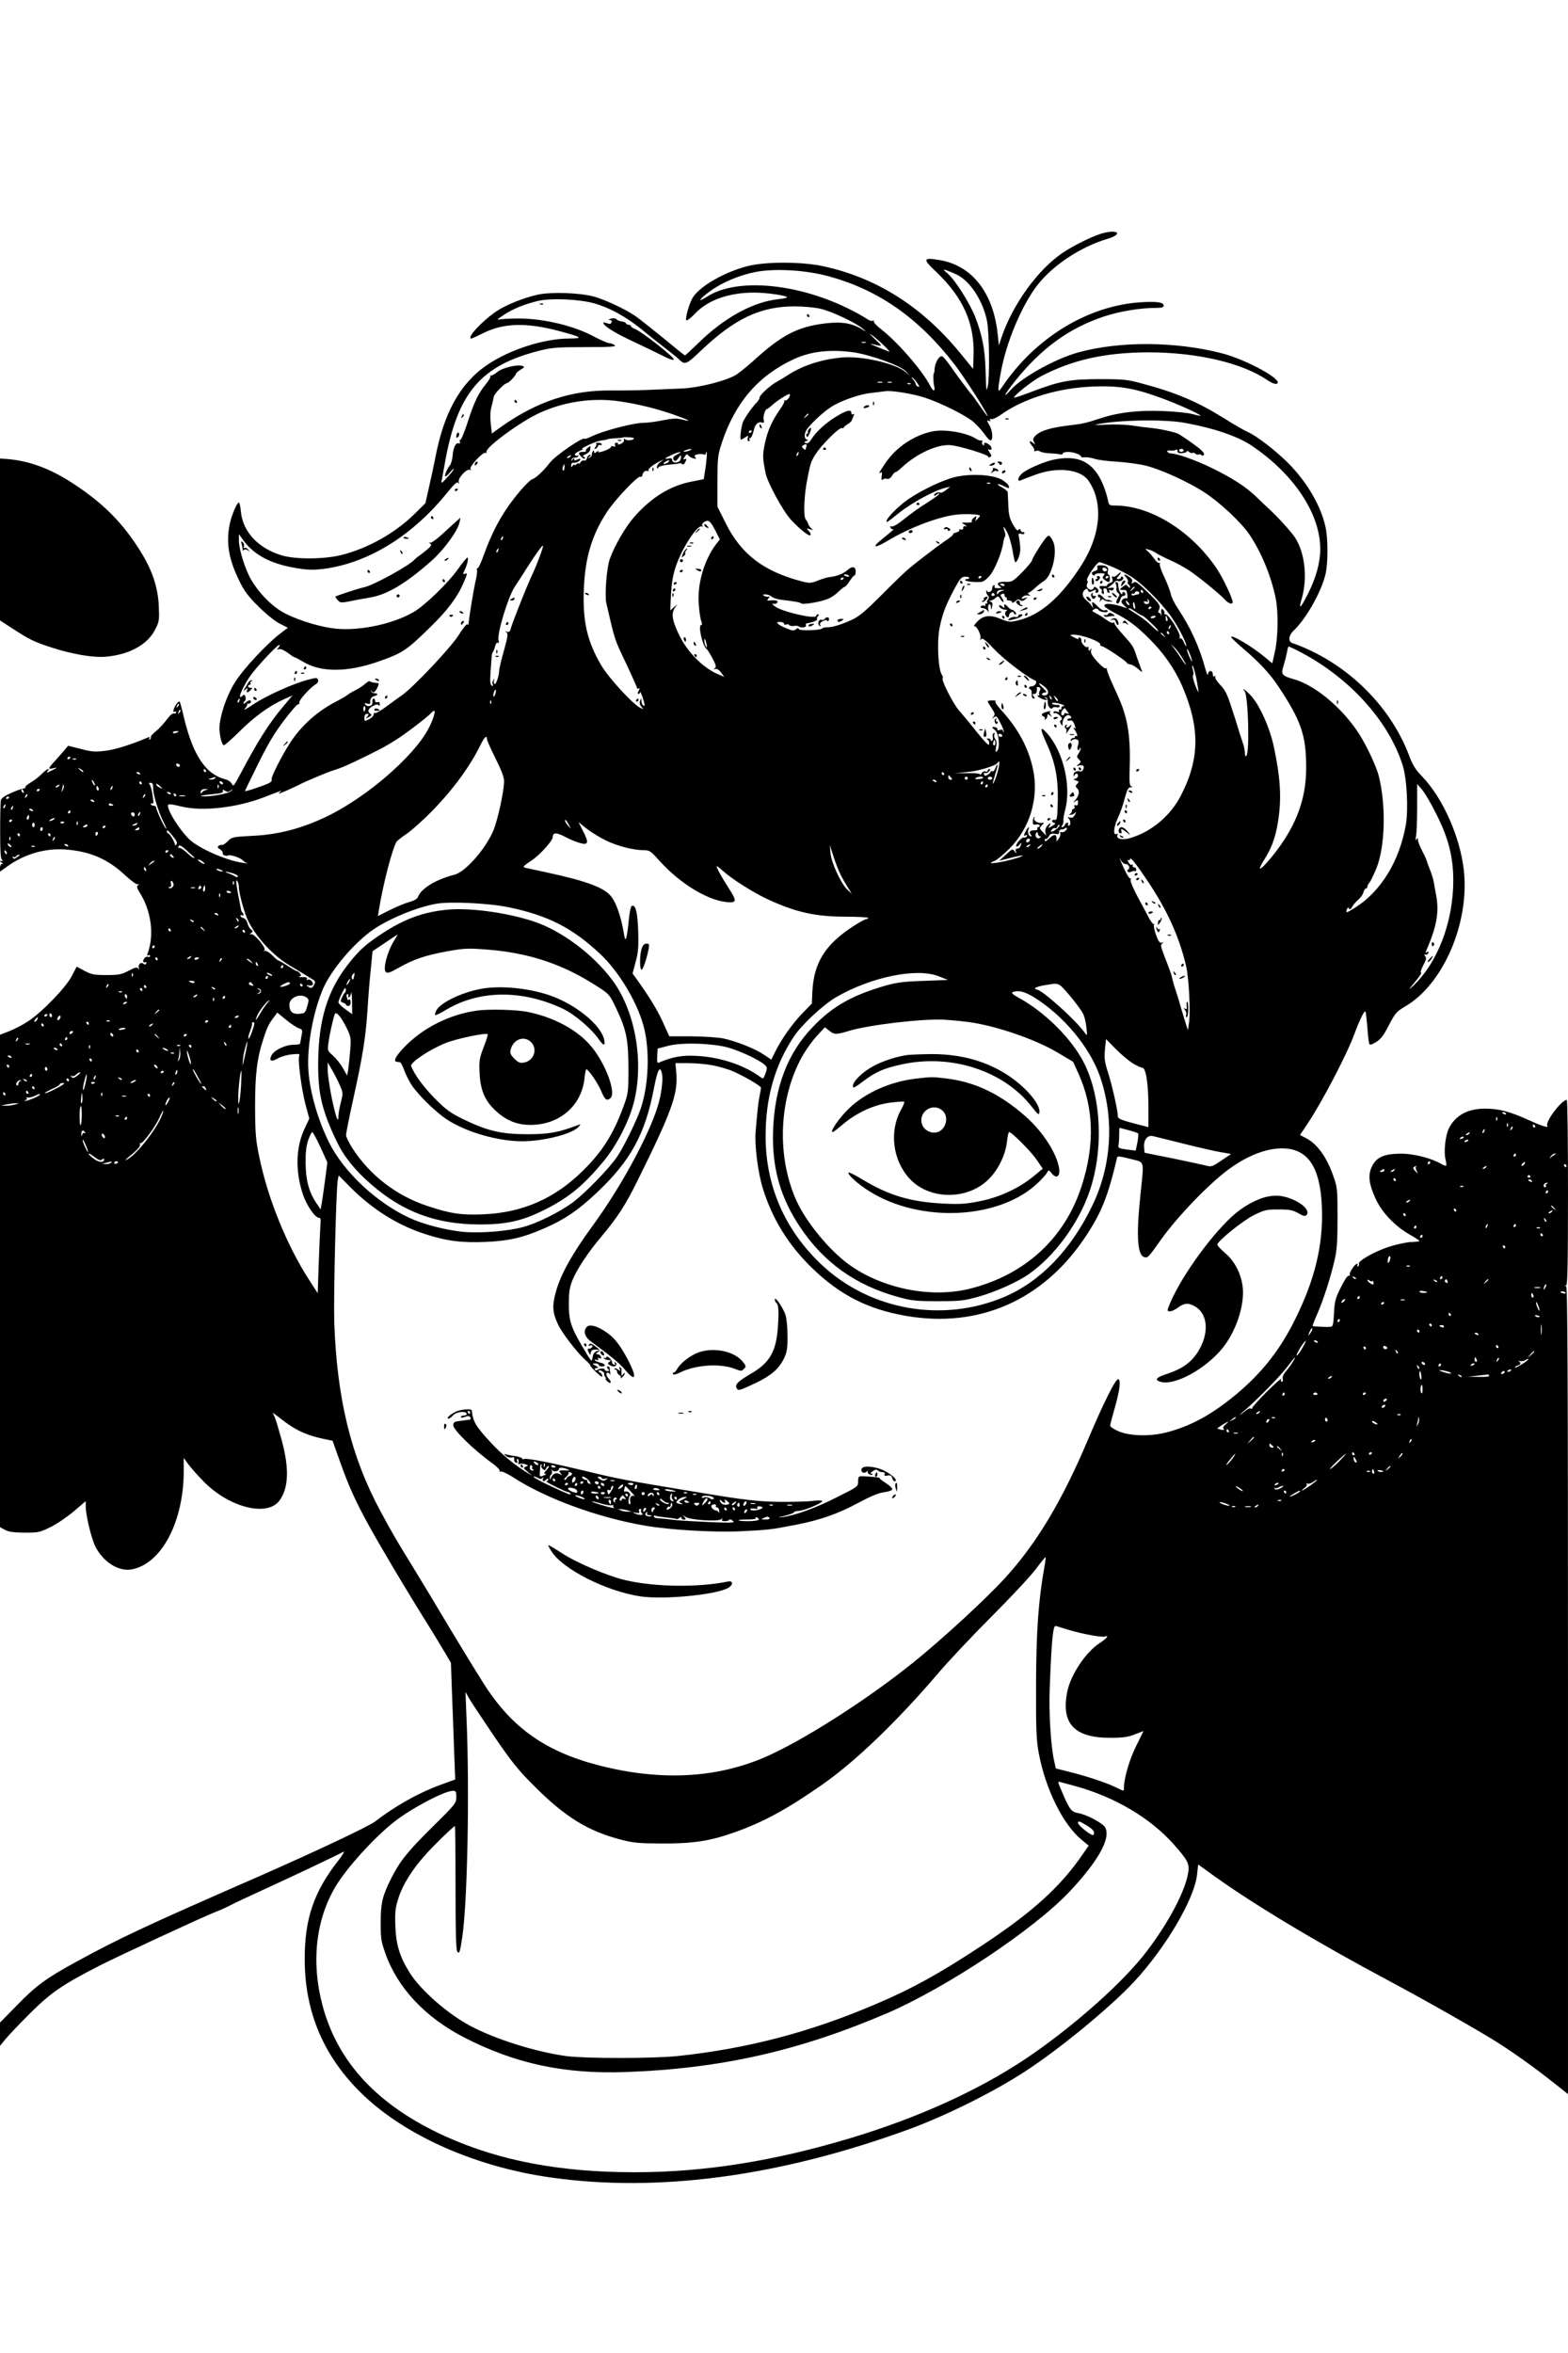 <?xml version="1.0" standalone="no"?>
<!DOCTYPE svg PUBLIC "-//W3C//DTD SVG 20010904//EN"
 "http://www.w3.org/TR/2001/REC-SVG-20010904/DTD/svg10.dtd">
<svg version="1.0" xmlns="http://www.w3.org/2000/svg"
 width="1024pt" height="1536pt" viewBox="0 0 1024 1536"
 preserveAspectRatio="xMidYMid meet">

<g transform="translate(0,1536) scale(0.1,-0.1)"
fill="#000000" stroke="none">
<path d="M7206 13839 c-57 -14 -194 -80 -267 -130 -162 -110 -324 -334 -398
-550 l-18 -54 -7 70 c-28 273 -167 451 -378 487 -111 19 -114 8 -26 -75 176
-166 253 -336 246 -547 l-3 -88 -90 110 c-246 298 -542 485 -888 560 -144 31
-386 31 -502 -1 -148 -40 -299 -127 -348 -199 -20 -29 -47 -115 -47 -147 0
-15 23 0 60 39 84 88 221 136 386 136 78 0 214 -19 214 -31 0 -3 -26 -9 -57
-12 -166 -18 -352 -120 -522 -286 -45 -44 -85 -81 -88 -81 -3 0 -66 51 -141
113 -76 62 -158 127 -184 145 -66 45 -201 108 -273 127 -91 24 -275 30 -361
12 -92 -20 -212 -68 -272 -109 -95 -64 -199 -178 -164 -178 4 0 39 16 77 35
132 66 278 71 489 16 158 -42 171 -50 73 -51 -166 0 -390 -73 -537 -173 -178
-122 -284 -316 -340 -620 -5 -28 -22 -104 -36 -167 l-26 -115 -75 -74 c-125
-121 -294 -217 -465 -262 -112 -30 -303 -32 -396 -5 -156 46 -257 155 -269
288 -3 32 -9 58 -13 58 -12 0 -47 -81 -59 -138 -26 -122 -8 -232 61 -372 33
-68 58 -102 127 -170 49 -49 108 -96 138 -111 l53 -27 -54 -41 c-84 -65 -231
-222 -286 -306 -50 -78 -92 -187 -105 -278 -7 -47 8 -132 26 -142 4 -3 49 37
101 88 97 97 197 170 292 212 l56 25 -59 -70 c-95 -113 -166 -225 -281 -442
-41 -78 -47 -85 -55 -66 -6 13 -24 26 -44 31 -126 32 -208 153 -267 392 -14
61 -28 112 -30 114 -7 8 -31 -22 -39 -48 -5 -16 -4 -21 4 -17 6 4 11 2 11 -4
0 -7 -6 -10 -14 -7 -8 3 -26 -12 -46 -39 -17 -24 -49 -58 -70 -76 -22 -17 -37
-34 -35 -39 3 -4 0 -11 -6 -15 -8 -5 -9 -3 -4 6 6 10 4 11 -11 5 -108 -46
-208 -77 -274 -86 -69 -8 -90 -7 -162 12 l-83 21 -24 -29 c-13 -15 -41 -47
-62 -70 -46 -50 -48 -57 -12 -48 33 8 29 4 -16 -18 -27 -13 -31 -14 -21 -2 24
28 -6 15 -36 -16 -16 -17 -48 -42 -72 -56 -23 -14 -40 -28 -37 -33 3 -4 -1 -7
-8 -6 -6 0 -42 -12 -79 -28 -44 -19 -68 -35 -72 -49 -3 -11 -5 -101 -5 -201 0
-130 3 -183 12 -188 9 -6 8 -8 -3 -8 -13 0 -13 -1 0 -10 10 -6 11 -10 3 -10
-7 0 -13 -11 -13 -25 l0 -25 49 35 c112 81 253 121 386 109 157 -13 271 -63
384 -169 38 -35 72 -60 81 -58 12 4 12 3 2 -5 -11 -8 -9 -17 10 -48 77 -121
97 -281 51 -401 -4 -11 -2 -14 5 -9 7 4 12 2 12 -4 0 -7 -7 -10 -15 -6 -9 3
-19 -3 -25 -14 -10 -19 -6 -24 13 -21 5 1 6 -3 2 -9 -5 -8 -11 -8 -19 -1 -16
14 -36 -5 -29 -28 4 -12 2 -13 -4 -3 -8 10 -21 7 -63 -15 -48 -25 -65 -28
-145 -28 -79 0 -96 3 -142 27 l-52 28 -33 -63 c-40 -76 -197 -238 -286 -295
-35 -23 -90 -51 -123 -64 l-59 -23 0 -1607 0 -1607 33 -18 c24 -13 57 -17 127
-18 91 0 100 2 171 37 41 20 109 67 152 103 l77 66 0 -33 c0 -59 37 -213 63
-264 51 -101 152 -164 236 -149 195 35 341 310 341 644 l0 84 31 -43 c18 -24
64 -76 104 -116 166 -166 410 -226 489 -121 61 82 66 208 17 391 -18 66 -38
134 -46 153 l-14 32 50 -38 c93 -75 173 -112 288 -135 l53 -11 48 -135 c55
-156 101 -259 190 -420 78 -142 252 -434 374 -628 50 -81 107 -174 126 -207
l35 -60 6 -175 c4 -96 10 -267 14 -380 l8 -206 -104 -38 c-140 -52 -292 -138
-420 -237 -40 -31 -388 -195 -754 -356 -742 -324 -917 -406 -1200 -561 -191
-104 -262 -156 -382 -280 l-113 -115 0 -76 0 -76 37 45 c20 25 93 101 162 170
135 134 211 186 456 311 122 62 670 316 752 348 29 11 74 31 100 45 26 14 136
65 243 114 181 83 451 211 493 234 10 5 -4 -19 -31 -54 -162 -206 -222 -382
-222 -645 0 -350 125 -642 380 -887 282 -270 738 -471 1225 -540 702 -100
1495 6 2337 313 241 88 552 242 761 378 224 145 556 418 712 585 209 225 397
544 413 704 l7 63 90 -65 c262 -190 696 -450 1155 -694 212 -113 582 -322 705
-400 108 -68 247 -167 373 -267 l92 -73 0 2634 c0 2098 -3 2635 -12 2639 -10
4 -10 6 0 6 9 1 12 129 12 606 0 333 -3 605 -8 605 -34 0 -143 -145 -127 -169
10 -16 -31 -4 -123 38 -122 55 -190 73 -280 74 -114 1 -195 -42 -239 -127 -22
-42 -35 -149 -24 -198 6 -24 8 -45 5 -47 -2 -3 -17 2 -33 12 -61 36 -182 67
-260 66 -109 0 -160 -22 -189 -79 -30 -58 -24 -116 23 -218 41 -88 127 -178
223 -232 34 -19 62 -38 62 -41 0 -3 -25 -6 -55 -7 -31 -1 -95 -15 -148 -32
-93 -31 -202 -93 -192 -110 3 -5 0 -12 -6 -16 -8 -4 -9 -3 -5 4 4 7 3 12 -2
12 -14 0 -53 -60 -47 -70 4 -6 1 -9 -7 -8 -8 2 -29 -30 -52 -77 -35 -70 -40
-90 -44 -167 -4 -72 -7 -88 -21 -89 -24 -3 -115 2 -119 5 -1 2 13 39 32 82 40
92 86 236 112 349 15 64 19 120 19 275 0 188 -1 198 -28 275 -44 124 -105 208
-179 246 l-38 20 48 72 c95 141 261 459 309 592 31 84 62 149 70 142 3 -3 9
-51 13 -107 4 -56 10 -104 14 -107 3 -3 11 -2 18 1 53 27 67 44 108 123 42 80
51 90 105 122 250 144 423 546 385 889 -24 218 -137 473 -273 614 -43 44 -62
75 -86 140 -127 332 -419 611 -763 731 -26 9 -22 50 8 78 81 76 178 245 209
364 19 75 19 241 0 322 -32 136 -118 283 -238 406 -80 81 -214 185 -268 207
-19 8 -88 47 -154 89 -177 110 -316 169 -539 228 -91 25 -118 28 -271 28 -197
0 -262 -12 -444 -81 -63 -24 -116 -42 -118 -40 -9 9 117 109 176 140 207 108
419 155 701 156 317 0 613 -69 776 -181 29 -19 51 -28 62 -24 52 20 -195 157
-359 199 -303 78 -668 80 -939 5 -147 -41 -362 -160 -435 -240 -64 -71 -47
-36 27 57 172 213 350 342 578 418 104 34 235 56 338 56 39 0 52 4 52 15 0 22
-43 28 -149 22 -345 -22 -688 -230 -905 -551 -31 -47 -33 -36 -11 87 35 200
137 443 241 577 102 130 282 249 457 301 98 29 75 63 -27 38z m-1816 -277
c336 -86 606 -272 846 -584 66 -86 214 -318 214 -335 0 -4 -23 27 -51 68 -28
41 -54 76 -58 79 -7 6 -91 118 -141 190 -19 27 -41 52 -47 54 -17 7 -45 -37
-49 -77 -1 -17 -3 -32 -4 -32 -6 0 -6 -55 0 -82 10 -42 -5 -42 -26 0 -52 100
-212 284 -320 368 -29 22 -51 46 -47 52 3 6 1 7 -6 3 -6 -4 -23 1 -39 12 -15
10 -58 35 -97 55 -345 178 -753 217 -948 90 -67 -42 -52 -17 20 36 80 58 191
105 300 126 121 23 309 13 453 -23z m857 6 c88 -41 173 -172 199 -305 15 -80
18 -373 4 -428 -9 -36 -9 -33 -14 115 -4 134 -23 228 -68 343 -37 92 -132 242
-181 283 -29 25 -30 26 -7 20 14 -5 44 -17 67 -28z m-2367 -188 c100 -28 207
-87 305 -166 44 -36 114 -92 156 -124 42 -33 83 -65 90 -73 43 -42 48 -40 153
60 217 205 385 283 605 283 60 0 134 -7 171 -16 73 -17 231 -92 275 -130 23
-20 24 -22 5 -10 -71 46 -138 58 -250 45 -182 -22 -286 -76 -475 -249 -34 -30
-80 -68 -102 -83 -59 -40 -244 -88 -358 -93 -49 -2 -146 -6 -215 -9 -69 -3
-182 -5 -251 -4 -258 2 -481 -71 -716 -237 l-61 -44 -7 65 c-5 41 -3 81 4 108
7 23 13 53 15 65 3 22 71 91 89 92 10 0 57 50 57 61 0 4 14 16 30 26 26 15 28
18 12 24 -33 12 -133 -12 -165 -40 -16 -14 -35 -24 -41 -23 -6 2 -8 0 -4 -3 4
-4 -8 -27 -27 -50 -51 -62 -78 -118 -120 -248 -21 -65 -42 -117 -47 -117 -6 0
-8 -7 -5 -14 4 -10 1 -13 -8 -10 -18 7 -35 -27 -39 -81 -2 -25 -10 -54 -18
-63 -20 -24 -39 -72 -29 -72 5 0 19 12 30 27 12 14 23 24 25 22 2 -2 -16 -26
-41 -53 -36 -40 -43 -45 -39 -25 3 13 12 65 21 114 81 460 233 640 623 737 75
19 116 22 295 22 171 0 205 3 191 13 -10 7 -26 13 -36 13 -10 0 -55 20 -101
44 -128 69 -323 116 -488 117 -53 0 -109 -3 -125 -6 -23 -5 -18 0 26 29 61 41
137 71 225 92 85 19 268 11 365 -16z m1886 -269 c32 -30 50 -51 39 -46 -11 4
-47 19 -80 32 -55 22 -53 23 15 7 21 -4 17 2 -25 41 -27 26 -41 41 -29 33 12
-7 48 -37 80 -67z m-113 12 c-7 -2 -19 -2 -25 0 -7 3 -2 5 12 5 14 0 19 -2 13
-5z m-78 -63 c112 -17 304 -86 340 -123 l30 -32 -30 26 c-67 57 -291 108 -419
95 -139 -13 -262 -55 -361 -121 -16 -11 -46 -28 -65 -39 -42 -23 -110 -86
-110 -102 0 -7 -7 -19 -15 -28 -31 -30 -81 -102 -93 -131 -13 -34 -22 -115
-13 -115 4 0 16 7 28 15 20 14 21 13 16 -5 -3 -12 0 -20 6 -20 7 0 9 5 6 10
-3 6 -2 10 3 10 8 0 18 22 27 60 6 28 27 48 46 43 19 -5 21 -3 16 16 -5 22 10
71 22 71 4 0 18 11 32 24 33 31 110 79 116 73 9 -10 -18 -47 -30 -41 -7 4 -9
4 -5 -1 4 -4 -8 -30 -27 -56 -53 -75 -82 -139 -100 -224 -16 -78 -15 -94 5
-195 13 -61 112 -244 163 -300 55 -60 117 -111 128 -104 6 4 3 14 -8 26 -18
20 -18 21 7 13 22 -6 23 -6 8 6 -9 8 -18 21 -20 29 -2 8 -9 21 -16 29 -17 18
-11 166 12 271 1 8 6 33 11 55 13 69 46 120 138 213 33 34 67 60 74 58 7 -3
13 -2 13 3 0 4 11 13 24 21 13 7 27 20 30 29 3 9 9 22 12 30 4 9 2 11 -5 7 -6
-4 -11 -1 -11 8 0 26 -31 18 -99 -23 -71 -44 -132 -100 -162 -148 -14 -22 -25
-30 -36 -26 -14 6 -14 7 3 14 10 4 14 8 8 8 -20 1 -25 31 -10 59 18 35 109
121 166 157 63 40 186 83 261 90 35 4 75 9 89 11 41 7 180 -16 260 -42 107
-35 268 -116 318 -159 23 -20 56 -57 73 -81 17 -24 34 -42 40 -39 16 10 10 68
-11 102 -16 27 -17 31 -3 26 11 -4 14 -2 9 5 -4 8 -2 10 7 6 8 -3 37 10 64 29
151 108 377 176 608 184 170 6 269 -12 452 -80 109 -41 243 -102 243 -111 0
-2 -24 3 -52 11 -29 8 -118 17 -198 20 -163 6 -292 -10 -414 -51 -71 -24 -108
-33 -178 -41 -131 -15 -200 -35 -234 -67 -18 -18 -20 -26 -12 -43 10 -18 10
-19 -6 -6 -25 21 -29 8 -6 -19 11 -12 17 -26 14 -31 -3 -5 2 -6 11 -3 8 4 21
2 28 -3 6 -5 35 -11 62 -12 28 -1 58 -4 68 -7 9 -3 17 -1 17 5 0 6 16 11 35
11 36 0 85 -18 85 -31 0 -4 11 -6 25 -4 14 1 43 -3 63 -10 20 -7 88 -16 150
-19 62 -4 146 -16 186 -26 100 -25 277 -106 383 -175 101 -66 238 -194 293
-275 76 -112 141 -269 171 -415 18 -88 16 -256 -5 -348 l-17 -77 -52 43 c-81
67 -217 148 -217 129 0 -5 35 -38 78 -75 109 -93 172 -161 230 -247 149 -224
182 -320 182 -528 1 -172 -45 -324 -145 -477 -54 -83 -140 -185 -156 -185 -5
0 6 25 26 56 49 77 74 144 91 249 24 150 17 282 -26 485 -26 128 -95 281 -154
343 -34 35 -61 52 -38 25 24 -31 34 -400 11 -422 -5 -6 -9 -1 -9 16 0 14 -4
38 -9 54 -6 16 -33 101 -60 189 -45 141 -55 165 -91 203 -23 24 -38 48 -34 54
4 7 3 8 -4 4 -8 -5 -12 0 -12 13 0 29 -30 27 -31 -1 0 -13 -9 6 -19 42 -38
139 -94 262 -179 390 -21 31 -41 73 -45 92 -3 18 -22 67 -41 108 -20 40 -33
80 -31 87 3 8 2 12 -3 8 -5 -3 -20 9 -33 27 -12 18 -32 41 -43 50 -20 17 -20
17 5 11 14 -3 36 -14 50 -23 14 -9 54 -30 90 -46 36 -15 91 -45 123 -66 60
-39 209 -160 241 -197 19 -21 46 -28 46 -12 0 26 -66 164 -107 224 -167 244
-430 406 -659 407 -40 0 -42 1 -49 37 -4 21 -17 64 -30 96 -62 151 -161 201
-326 166 -65 -14 -177 -63 -206 -91 -28 -26 -31 -54 -5 -43 9 5 53 21 96 37
142 52 291 35 343 -38 100 -141 83 -355 -45 -554 -136 -212 -271 -328 -419
-361 -46 -11 -57 -10 -108 11 -70 29 -115 23 -155 -20 -16 -17 -24 -30 -18
-28 16 6 48 -59 41 -80 -4 -13 -3 -14 5 -4 7 11 28 -6 88 -69 65 -68 221 -186
264 -201 18 -6 0 -38 -21 -38 -10 0 -19 -4 -19 -10 0 -5 4 -10 9 -10 4 0 8 -8
8 -17 0 -34 3 -43 14 -43 8 0 8 5 -1 15 -10 12 -10 15 4 15 14 0 21 17 17 42
0 4 6 5 14 2 11 -4 12 -11 5 -24 -5 -9 -6 -20 -3 -24 3 -3 0 -6 -8 -6 -18 -1
31 -29 51 -29 13 -1 13 0 0 10 -13 9 -13 10 0 6 9 -2 14 -14 12 -29 -2 -27 22
-56 32 -39 3 5 15 7 26 4 11 -3 20 0 20 6 0 6 -3 10 -7 10 -21 -3 -43 2 -43
10 0 5 15 5 36 1 36 -8 57 -20 36 -20 -7 0 -11 -6 -10 -12 2 -7 -3 -12 -10
-10 -8 1 -11 -2 -6 -9 4 -8 0 -9 -15 -4 -13 4 -21 2 -21 -5 0 -6 4 -9 10 -5 5
3 19 -4 31 -16 16 -16 18 -23 9 -29 -9 -6 -10 -12 -1 -26 8 -13 11 -15 10 -4
-4 45 37 81 56 50 3 -5 -1 -10 -9 -10 -9 0 -16 -4 -16 -9 0 -5 8 -7 18 -5 12
4 21 -4 29 -26 9 -23 9 -28 0 -23 -9 5 -9 3 -1 -8 16 -21 26 -51 14 -44 -6 3
-10 1 -10 -4 0 -6 -5 -10 -11 -9 -6 2 -14 -4 -16 -12 -3 -9 -1 -11 4 -5 10 13
36 13 45 1 3 -5 2 -20 -2 -32 -6 -14 -5 -26 0 -29 6 -4 10 -1 10 6 0 7 3 9 6
6 4 -4 -1 -18 -10 -32 -16 -24 -16 -27 0 -42 15 -15 15 -18 -2 -31 -18 -14
-18 -14 3 -9 13 3 25 1 28 -3 9 -14 -7 -41 -21 -36 -21 8 -44 -4 -43 -23 0
-10 2 -11 6 -3 7 17 23 15 23 -2 0 -8 -8 -17 -17 -19 -15 -4 -15 -6 4 -12 20
-6 20 -9 8 -22 -13 -13 -13 -16 0 -30 18 -17 12 -46 -14 -78 -15 -18 -15 -19
2 -6 15 12 17 11 17 -9 0 -15 -5 -20 -14 -17 -10 4 -13 1 -9 -9 3 -7 0 -14 -6
-14 -6 0 -11 -6 -11 -14 0 -8 -6 -17 -12 -19 -9 -4 -8 -6 3 -6 8 -1 21 5 28
12 11 10 11 8 1 -11 -8 -17 -18 -22 -32 -19 -16 5 -18 3 -9 -6 14 -14 15 -47
0 -47 -5 0 -7 5 -4 10 3 6 1 10 -5 10 -6 0 -13 -7 -16 -15 -4 -8 -11 -15 -16
-15 -7 0 -7 4 -1 13 6 6 9 20 8 29 -2 10 3 42 11 70 41 155 -11 379 -116 499
-49 56 -51 36 -6 -62 57 -125 77 -226 74 -375 -3 -116 -5 -129 -20 -126 -22 4
-24 -15 -2 -20 10 -2 5 -9 -18 -22 -18 -10 -27 -13 -20 -5 6 7 12 17 12 23 0
5 -9 -1 -19 -13 -12 -13 -17 -30 -14 -44 l6 -22 -22 22 c-25 27 -25 27 -5 48
13 12 13 16 3 14 -28 -6 -61 12 -54 29 3 9 2 13 -2 8 -4 -4 -8 -18 -8 -30 -1
-18 4 -22 22 -18 13 2 23 -1 23 -7 0 -6 -5 -11 -11 -11 -5 0 -7 -4 -4 -10 3
-6 -4 -10 -18 -10 -30 0 -40 -10 -26 -27 7 -8 8 -13 1 -13 -13 0 -23 26 -16
45 11 27 -4 16 -19 -14 -13 -26 -13 -29 1 -24 10 4 13 2 8 -6 -4 -7 -13 -10
-19 -8 -14 4 -57 -45 -50 -57 4 -5 12 -1 20 9 14 20 17 16 7 -9 -3 -9 -13 -16
-21 -16 -10 0 -13 -6 -9 -17 6 -17 5 -17 -8 0 -13 17 -17 16 -57 -22 l-44 -40
75 19 c76 20 107 20 48 1 -101 -32 -231 -50 -153 -21 15 6 58 41 96 79 136
136 195 334 155 521 -30 139 -97 264 -207 384 -31 34 -45 56 -37 58 7 3 -2 5
-19 6 -18 0 -33 -2 -33 -6 0 -4 12 -24 26 -45 22 -33 24 -41 12 -55 -12 -15
-11 -16 4 -4 14 12 19 7 42 -39 15 -28 24 -54 21 -57 -3 -3 -5 0 -5 7 0 8 -7
10 -21 6 -13 -5 -19 -3 -15 3 3 5 -3 12 -14 15 -24 6 -26 -2 -3 -18 26 -19 36
-116 14 -138 -10 -10 -11 -4 -6 26 5 24 3 42 -5 52 -7 8 -10 22 -6 30 3 10 2
14 -5 9 -6 -3 -9 -15 -6 -25 3 -10 1 -22 -4 -25 -5 -3 -9 0 -9 5 0 6 -8 11
-17 10 -11 0 -13 -3 -5 -6 6 -2 12 -13 12 -23 0 -17 -3 -16 -25 6 -13 13 -50
57 -81 97 -32 39 -73 89 -92 110 -37 43 -115 195 -106 209 3 5 1 14 -4 21 -25
32 -35 214 -16 308 19 94 37 141 93 248 41 76 49 86 74 86 15 1 27 -3 27 -7 0
-4 -7 -8 -16 -8 -8 0 -13 -4 -10 -8 3 -5 30 -10 62 -11 53 -2 58 0 93 36 35
37 84 155 93 223 2 14 7 30 11 37 4 6 3 23 -3 37 -15 40 -3 31 20 -14 11 -23
26 -74 33 -115 6 -41 14 -75 18 -75 12 0 31 48 32 81 0 19 -3 51 -7 72 -7 36
-6 38 13 32 13 -4 21 -2 21 5 0 6 -4 9 -9 6 -5 -3 -12 2 -15 11 -6 14 -9 14
-15 4 -6 -9 -16 1 -35 34 -22 38 -28 61 -31 123 -2 42 -3 83 -4 89 -1 7 -18
21 -38 32 -21 11 -32 20 -25 21 7 0 27 -7 43 -16 29 -14 31 -14 27 3 -2 10
-23 29 -48 43 -59 32 -201 40 -303 16 -77 -18 -214 -83 -303 -143 -62 -42
-144 -124 -144 -144 0 -12 0 -12 80 52 87 69 233 148 305 165 l30 7 -27 -22
c-15 -12 -32 -20 -37 -17 -12 8 -41 -4 -41 -16 0 -6 7 -5 15 2 9 7 18 11 20 8
3 -3 -29 -26 -70 -53 -64 -40 -113 -75 -160 -113 -46 -37 -75 -53 -84 -48 -7
4 -9 1 -5 -8 3 -9 11 -13 18 -10 12 6 -9 -13 -83 -73 -63 -52 -35 -52 51 0
132 79 316 150 432 166 61 9 166 5 166 -6 0 -2 -8 -12 -17 -21 -16 -16 -16
-16 -10 1 8 21 1 22 -18 3 -8 -7 -11 -16 -8 -20 7 -6 -17 -9 -52 -7 -17 1 -17
-1 5 -14 14 -9 17 -14 8 -11 -12 4 -18 0 -18 -10 0 -11 -6 -14 -16 -10 -8 3
-12 2 -9 -4 3 -5 -6 -12 -20 -16 -14 -3 -24 -9 -21 -12 3 -2 -14 -17 -37 -33
-53 -35 -187 -137 -247 -187 -25 -20 -106 -98 -180 -173 -107 -107 -148 -142
-195 -164 -72 -33 -131 -51 -165 -50 -14 0 -27 -3 -30 -7 -10 -13 -149 -17
-153 -5 -3 9 -8 9 -19 -1 -13 -10 -24 -10 -59 5 -24 9 -50 23 -57 30 -11 11
-9 13 12 13 14 0 26 -5 26 -11 0 -6 7 -9 15 -6 8 4 17 2 20 -4 4 -5 17 -7 30
-5 13 2 26 1 30 -2 13 -13 53 -8 48 5 -3 7 0 14 6 14 32 4 73 20 67 26 -3 4
-1 12 5 20 9 9 8 13 0 13 -6 0 -11 -5 -11 -10 0 -25 -225 27 -270 62 -20 16
-21 19 -6 16 10 -1 21 3 23 10 5 12 -14 16 -52 12 -17 -2 -18 0 -5 16 9 11 10
15 3 10 -7 -4 -21 -2 -30 3 -16 9 -15 10 6 11 14 0 32 -7 41 -15 9 -8 36 -17
61 -20 95 -11 124 -17 132 -24 10 -10 132 11 177 31 19 8 50 29 67 47 18 17
36 31 41 31 4 0 19 18 32 39 14 21 28 37 31 35 3 -2 6 9 7 25 1 33 -23 38 -53
10 -25 -23 -71 -41 -110 -45 -17 -1 -54 -12 -82 -23 -48 -19 -56 -19 -107 -6
-250 65 -397 178 -498 382 l-53 106 0 166 c1 155 3 172 29 251 88 264 238 438
471 546 111 51 238 65 390 44z m415 -200 c16 -23 17 -28 6 -24 -9 3 -16 11
-16 17 0 6 -8 19 -17 30 -10 11 -13 17 -6 13 7 -3 22 -20 33 -36z m-227 3 c-7
-2 -21 -2 -30 0 -10 3 -4 5 12 5 17 0 24 -2 18 -5z m60 0 c-7 -2 -19 -2 -25 0
-7 3 -2 5 12 5 14 0 19 -2 13 -5z m124 -9 c-3 -3 -12 -4 -19 -1 -8 3 -5 6 6 6
11 1 17 -2 13 -5z m-1894 -115 c119 -18 236 -47 345 -85 106 -37 129 -51 54
-32 -33 8 -60 7 -125 -6 -45 -9 -99 -16 -121 -16 -69 0 -272 -53 -347 -91 -20
-10 -39 -16 -42 -13 -12 12 -188 -109 -224 -154 -46 -59 -91 -101 -120 -112
-12 -5 -47 -40 -78 -77 -110 -131 -175 -248 -239 -425 -15 -43 -32 -78 -38
-78 -5 0 -7 -4 -3 -10 3 -5 -1 -40 -10 -77 -13 -56 -44 -247 -45 -276 0 -5 -4
-6 -9 -3 -5 3 -30 -29 -57 -72 -50 -80 -300 -344 -371 -392 -20 -14 -65 -46
-101 -73 -35 -26 -68 -45 -73 -42 -5 4 -9 -1 -9 -9 0 -9 -13 -22 -30 -31 -30
-15 -30 -15 -30 10 0 16 6 25 16 25 14 0 15 -2 3 -17 -13 -15 -12 -15 10 -4
19 10 21 15 10 22 -22 13 -16 33 16 50 22 12 32 13 37 5 5 -7 8 -4 8 8 0 12
-5 16 -15 12 -9 -3 -15 0 -15 9 0 8 -5 15 -11 15 -5 0 -9 -10 -7 -22 3 -26
-27 -38 -46 -18 -8 10 -6 12 11 7 12 -3 22 -2 21 2 -3 26 6 42 27 47 27 7 25
19 -2 19 -9 0 -17 6 -19 13 -1 7 0 8 3 2 8 -18 21 -11 37 20 10 21 11 30 3 31
-22 1 -49 7 -54 12 -2 3 -15 -5 -28 -17 -13 -11 -40 -30 -62 -41 -21 -10 -45
-24 -53 -31 -8 -7 -46 -29 -85 -49 -117 -62 -219 -154 -291 -265 -58 -91 -127
-227 -120 -239 4 -6 -3 -15 -15 -22 -30 -16 -159 -59 -159 -53 0 3 39 83 86
178 61 125 108 203 168 282 45 60 87 108 94 107 6 -2 9 3 7 10 -6 13 65 93
104 118 16 10 22 21 18 31 -5 15 -11 15 -64 1 -98 -25 -273 -104 -357 -160
-44 -30 -70 -43 -58 -30 12 13 20 26 16 29 -3 3 1 5 8 4 15 -1 24 17 10 22 -5
1 -17 -4 -26 -13 -9 -9 -16 -12 -16 -6 0 5 4 12 9 15 5 3 7 15 4 27 -4 14 -9
17 -16 10 -41 -41 -14 34 42 119 37 56 180 210 195 210 5 0 2 -8 -5 -17 -12
-15 -12 -16 3 -11 10 4 31 -5 55 -22 21 -16 41 -30 45 -30 4 0 29 -13 56 -29
115 -71 289 -71 492 0 160 56 184 72 343 228 111 108 176 196 215 288 26 61
26 64 7 57 -12 -5 -13 -2 -1 23 18 38 28 83 18 83 -4 0 -32 -34 -61 -75 -69
-96 -220 -241 -294 -283 -147 -83 -379 -127 -536 -102 -108 17 -245 63 -320
107 -73 43 -151 124 -200 207 -39 66 -81 199 -81 259 l0 40 29 -40 c64 -88
163 -145 305 -174 104 -21 154 -23 246 -9 285 46 562 222 784 498 44 54 62 70
69 60 6 -9 7 -8 3 5 -8 24 50 88 72 80 11 -3 13 -2 5 4 -15 11 82 117 99 107
6 -4 8 -3 5 3 -13 20 125 130 270 217 175 104 398 147 606 115z m1227 -83 c0
-2 -8 -10 -17 -17 -16 -13 -17 -12 -4 4 13 16 21 21 21 13z m2455 -56 c190
-34 345 -87 436 -147 278 -186 452 -447 451 -678 0 -88 -28 -188 -81 -293 -50
-98 -62 -106 -39 -27 41 145 16 323 -60 417 -42 52 -101 116 -146 158 -27 25
-70 65 -95 90 -65 62 -146 115 -281 182 -105 52 -234 98 -273 98 -9 0 -19 5
-23 11 -4 7 2 10 17 8 13 -2 30 0 37 4 8 5 12 3 12 -8 0 -11 8 -15 30 -13 17
1 30 6 30 11 0 5 7 4 15 -3 9 -7 18 -10 22 -7 3 4 12 2 20 -5 7 -6 16 -8 20
-5 3 4 12 2 18 -3 9 -7 14 -6 18 4 4 9 -21 33 -71 69 -42 30 -86 59 -97 65
-25 12 -116 32 -175 38 -25 2 -78 9 -118 15 -41 7 -118 10 -175 7 -76 -4 -90
-3 -57 3 139 28 432 33 565 9z m-2825 -54 c0 -3 -4 -8 -10 -11 -5 -3 -10 -1
-10 4 0 6 5 11 10 11 6 0 10 -2 10 -4z m-770 -47 c0 -13 -44 -18 -57 -7 -10 8
-12 7 -8 -3 3 -8 -5 -19 -20 -26 -14 -6 -23 -7 -19 -2 3 5 -2 9 -10 9 -10 0
-13 -6 -10 -15 5 -11 2 -13 -10 -9 -9 3 -16 2 -16 -4 0 -6 -20 -17 -45 -26
-32 -10 -43 -11 -38 -3 4 7 0 6 -10 -2 -13 -11 -17 -11 -17 -1 0 8 -3 10 -7 6
-4 -4 -8 -15 -8 -23 0 -9 -7 -18 -15 -20 -13 -4 -13 -3 0 6 11 8 12 11 2 11
-8 0 -16 -9 -19 -21 -3 -12 -11 -18 -19 -15 -7 3 -18 -3 -23 -12 -6 -9 -11
-13 -11 -8 0 5 -7 3 -15 -4 -8 -7 -15 -9 -15 -4 0 5 -5 2 -10 -6 -8 -13 -10
-12 -10 3 0 10 6 17 13 16 17 -3 47 11 47 22 0 6 -9 5 -20 -1 -15 -8 -20 -8
-20 2 0 9 -3 9 -11 -2 -9 -13 -10 -13 -6 0 2 8 11 14 20 12 8 -1 19 3 23 9 4
7 3 9 -4 5 -6 -3 -13 -2 -17 4 -4 6 9 17 27 25 18 8 29 14 23 15 -22 0 89 51
119 54 18 2 37 5 42 8 5 3 29 6 54 7 24 1 46 3 47 5 6 5 73 1 73 -5z m1126
-55 c-3 -9 -6 -18 -6 -20 0 -3 -6 1 -14 8 -10 9 -11 15 -2 20 19 13 28 9 22
-8z m-761 -24 c-11 -5 -27 -9 -35 -9 -9 0 -8 4 5 9 11 5 27 9 35 9 9 0 8 -4
-5 -9z m3225 0 c0 -5 -7 -10 -15 -10 -8 0 -15 5 -15 10 0 6 7 10 15 10 8 0 15
-4 15 -10z m-3307 -26 c-20 -10 -30 -21 -26 -30 7 -20 18 -17 35 8 14 20 15
21 15 2 0 -10 -5 -22 -11 -26 -19 -13 -46 -8 -46 8 0 12 -7 15 -25 11 -32 -6
-25 2 23 24 46 22 79 24 35 3z m186 -77 l-13 -85 -80 -16 c-139 -27 -261 -102
-374 -230 -58 -66 -130 -190 -160 -276 -21 -61 -34 -237 -22 -289 58 -251 51
-229 137 -409 34 -73 63 -138 63 -143 0 -6 5 -7 11 -3 8 4 8 0 0 -15 -8 -14
-8 -21 -1 -21 5 0 10 6 11 13 0 12 29 -71 29 -86 0 -5 -4 -5 -10 -2 -5 3 -10
16 -11 28 0 21 -1 21 -9 2 -5 -14 -2 -26 9 -39 15 -18 15 -18 -9 -6 -51 27
-205 195 -253 276 -93 158 -123 288 -114 504 9 204 53 349 152 500 55 82 197
232 216 228 7 -2 13 2 14 7 1 20 17 36 32 31 8 -3 12 -2 8 3 -5 10 32 40 75
60 l25 12 -22 -17 c-13 -9 -23 -24 -23 -33 0 -12 2 -13 9 -3 5 8 35 16 72 19
35 3 66 7 68 9 2 2 9 0 15 -5 7 -6 15 -2 22 14 9 19 9 22 -3 18 -13 -5 -13 -3
-1 16 10 17 15 19 23 8 6 -7 20 -16 33 -19 18 -5 21 -4 12 7 -8 10 -5 14 14
19 13 3 32 3 40 0 10 -4 16 -1 16 7 0 7 2 10 5 7 3 -3 0 -44 -6 -91z m604 78
c-3 -9 -8 -14 -10 -11 -3 3 -2 9 2 15 9 16 15 13 8 -4z m-1488 -15 c-3 -5 -12
-10 -18 -10 -7 0 -6 4 3 10 19 12 23 12 15 0z m635 -40 c-24 -15 -37 -11 -16
5 11 8 22 12 25 9 3 -3 -1 -9 -9 -14z m-674 -34 c0 -14 -5 -21 -9 -17 -4 4 -5
15 -1 24 9 24 12 21 10 -7z m2781 -102 c-3 -3 -12 -4 -19 -1 -8 3 -5 6 6 6 11
1 17 -2 13 -5z m-1797 -304 l31 -61 -25 -32 c-77 -103 -122 -255 -113 -387 3
-47 10 -97 16 -112 7 -20 7 -28 0 -28 -22 0 8 -134 34 -155 7 -5 25 -34 41
-64 22 -43 25 -56 14 -63 -10 -8 -9 -9 3 -5 10 3 24 -5 38 -23 l21 -29 -37 16
c-100 41 -204 146 -258 258 -45 94 -52 137 -30 173 l18 27 -23 -20 -23 -20 5
105 c4 75 13 127 31 181 41 122 143 278 171 262 6 -3 8 -3 4 2 -11 12 11 35
33 35 13 0 28 -19 49 -60z m-1387 -55 c-3 -9 -8 -14 -10 -11 -3 3 -2 9 2 15 9
16 15 13 8 -4z m248 -100 c-21 -58 -29 -78 -66 -160 -40 -89 -121 -296 -129
-327 -4 -20 -11 -26 -24 -22 -13 5 -14 4 -4 -4 11 -8 8 -29 -17 -119 -17 -60
-31 -118 -31 -128 0 -35 -21 -96 -30 -90 -5 3 -7 13 -4 23 5 14 4 14 -4 3 -6
-8 -8 -21 -4 -29 4 -11 1 -13 -7 -7 -10 5 -12 29 -7 94 8 117 8 115 16 126 4
6 10 23 14 38 4 16 11 25 17 21 7 -4 9 1 5 14 -13 40 62 286 107 354 13 18 50
77 84 130 59 92 94 140 99 135 2 -1 -5 -25 -15 -52z m-278 20 c-3 -9 -8 -14
-10 -11 -3 3 -2 9 2 15 9 16 15 13 8 -4z m4020 -109 c43 -19 103 -51 132 -72
76 -52 204 -186 257 -269 45 -70 92 -165 84 -172 -2 -2 -9 10 -16 27 -7 16
-17 27 -23 23 -6 -3 -7 -1 -3 6 12 18 -70 151 -93 151 -7 0 -10 4 -7 9 3 5 -1
14 -9 21 -12 10 -13 6 -11 -22 2 -18 1 -25 -1 -15 -2 9 -9 17 -14 17 -6 0 -6
7 -1 18 14 27 5 41 -76 119 -63 61 -78 71 -90 60 -13 -10 -15 -9 -9 5 4 11 -2
22 -18 32 -33 22 -42 20 -21 -3 10 -11 15 -24 12 -30 -4 -5 -2 -12 4 -16 5 -3
10 -12 10 -18 -1 -7 -6 -5 -13 4 -12 15 -14 15 -36 -2 -21 -17 -21 -19 -5 -20
11 -1 22 -1 25 -1 4 1 9 -12 11 -29 3 -21 1 -28 -8 -25 -7 3 -18 -2 -25 -10
-9 -12 -7 -18 12 -36 21 -18 21 -20 4 -14 -80 29 -146 32 -130 6 4 -6 32 -24
63 -40 90 -46 140 -83 224 -166 97 -96 171 -202 219 -314 117 -272 114 -476
-10 -715 -68 -131 -192 -235 -328 -275 -51 -16 -95 -7 -86 17 4 10 2 14 -4 10
-25 -15 -21 40 5 98 16 33 37 93 47 133 16 59 23 72 39 73 14 1 16 3 5 6 -13
3 -15 23 -11 140 4 140 -7 248 -35 338 -16 53 -20 63 -81 197 -22 48 -37 90
-34 94 4 4 2 4 -5 1 -6 -4 -31 15 -57 44 -35 39 -45 57 -41 73 5 17 4 18 -4 6
-10 -14 -15 -7 -12 13 1 5 -3 6 -7 3 -12 -7 -44 28 -40 44 2 7 -3 15 -11 18
-8 2 -11 0 -7 -6 3 -6 -7 -4 -24 4 -35 18 -36 20 -12 21 55 2 189 -48 177 -66
-2 -4 2 -8 8 -8 16 0 167 -101 167 -111 0 -4 10 -8 21 -9 12 -1 35 -15 52 -30
24 -22 29 -24 22 -8 -4 11 -18 50 -31 87 -24 72 -23 71 -99 155 -27 30 -49 60
-47 65 1 5 -2 7 -8 3 -6 -4 -25 4 -43 18 -18 13 -47 32 -66 42 -31 16 -33 18
-16 28 14 7 21 6 30 -6 11 -15 68 -19 58 -4 -3 5 -12 6 -19 3 -9 -3 -27 7 -44
24 -35 36 -43 38 -35 8 6 -22 5 -22 -6 -3 -7 11 -23 28 -36 38 -26 21 -30 49
-8 67 12 10 16 9 21 -4 4 -12 10 -13 24 -6 24 13 33 13 25 0 -3 -5 -2 -10 4
-10 18 0 21 18 4 31 -13 11 -17 11 -20 2 -6 -17 -28 -17 -41 0 -7 8 -7 18 -2
27 5 9 5 17 0 20 -13 8 62 120 80 120 8 0 50 -16 93 -34z m-1729 -55 c4 -5 -3
-7 -14 -4 -23 6 -26 13 -6 13 8 0 17 -4 20 -9z m866 -5 c0 -3 -4 -8 -10 -11
-5 -3 -10 -1 -10 4 0 6 5 11 10 11 6 0 10 -2 10 -4z m-900 -10 c0 -3 -4 -8
-10 -11 -5 -3 -10 -1 -10 4 0 6 5 11 10 11 6 0 10 -2 10 -4z m1900 -60 c0 -2
-8 -10 -17 -17 -16 -13 -17 -12 -4 4 13 16 21 21 21 13z m55 -26 c3 -5 1 -10
-4 -10 -6 0 -11 5 -11 10 0 6 2 10 4 10 3 0 8 -4 11 -10z m-25 -10 c0 -5 -4
-10 -9 -10 -5 0 -16 -3 -25 -6 -9 -3 -16 -1 -16 6 0 6 5 8 10 5 6 -3 10 -1 10
4 0 6 7 11 15 11 8 0 15 -4 15 -10z m64 -65 c-6 -14 -34 -10 -34 6 0 4 7 5 17
2 12 -5 14 -3 8 7 -5 8 -4 11 3 6 6 -4 9 -13 6 -21z m-134 0 c7 -9 8 -15 2
-15 -5 0 -12 7 -16 15 -3 8 -4 15 -2 15 2 0 9 -7 16 -15z m42 -20 c3 -13 1
-22 -3 -19 -9 5 -13 44 -5 44 2 0 6 -11 8 -25z m108 -9 c0 -3 -4 -8 -10 -11
-5 -3 -10 -1 -10 4 0 6 5 11 10 11 6 0 10 -2 10 -4z m-102 -31 c20 -14 40 -25
44 -25 4 0 30 -22 59 -50 29 -27 48 -50 43 -50 -6 0 -26 16 -45 36 -18 19 -60
52 -91 71 -32 20 -58 37 -58 39 0 9 13 3 48 -21z m128 -32 c-10 -11 -37 -12
-30 -2 3 5 12 9 21 9 9 0 13 -3 9 -7z m77 -8 c4 -8 3 -16 -1 -19 -4 -3 -9 4
-9 15 -2 23 3 25 10 4z m20 -60 c-3 -9 -8 -14 -10 -11 -3 3 -2 9 2 15 9 16 15
13 8 -4z m-8 -35 c3 -5 1 -10 -4 -10 -6 0 -11 5 -11 10 0 6 2 10 4 10 3 0 8
-4 11 -10z m-34 -17 c13 -16 12 -17 -3 -4 -17 13 -22 21 -14 21 2 0 10 -8 17
-17z m-2987 -58 c5 -22 4 -26 -4 -15 -5 8 -10 24 -10 34 0 26 6 18 14 -19z
m3104 -85 c17 -28 29 -50 27 -50 -3 0 -17 19 -32 43 -15 23 -36 53 -47 67
l-21 25 21 -18 c12 -10 35 -40 52 -67z m754 44 c332 -168 595 -455 688 -749
28 -87 38 -289 21 -389 -42 -239 -164 -438 -336 -544 -53 -33 -59 -34 -49 -8
5 13 9 14 14 5 6 -8 12 -5 20 11 7 13 25 34 40 47 15 12 31 34 34 48 4 14 11
25 16 25 6 0 10 5 10 12 0 6 6 19 14 27 7 9 27 50 44 91 58 142 65 410 16 605
-12 49 -59 155 -106 237 -101 179 -297 352 -448 394 -80 23 -86 31 -67 90 8
27 18 66 22 87 3 20 8 37 11 37 2 0 28 -12 56 -26z m-688 -64 c3 -14 -3 -7
-13 15 -11 22 -19 47 -19 55 0 17 22 -32 32 -70z m30 -124 c8 -44 14 -81 12
-83 -2 -2 -12 21 -23 51 -11 31 -16 57 -12 58 5 2 5 18 -1 37 -5 19 -6 30 -1
25 5 -5 16 -45 25 -88z m-991 -50 c31 -25 28 -56 -5 -56 -10 0 -16 5 -13 10 3
6 13 10 22 10 11 0 6 9 -17 30 -39 35 -28 40 13 6z m-3588 -46 c-4 -12 -9 -19
-12 -17 -3 3 -2 15 2 27 4 12 9 19 12 17 3 -3 2 -15 -2 -27z m3633 -35 c-3 -3
-9 2 -12 12 -6 14 -5 15 5 6 7 -7 10 -15 7 -18z m40 -11 c-4 -3 -12 5 -18 18
-12 22 -12 22 6 6 10 -10 15 -20 12 -24z m-5345 1 c-3 -9 -8 -14 -10 -11 -3 3
-2 9 2 15 9 16 15 13 8 -4z m1644 -17 c-3 -8 -6 -5 -6 6 -1 11 2 17 5 13 3 -3
4 -12 1 -19z m-2046 -21 c-10 -9 -11 -8 -5 6 3 10 9 15 12 12 3 -3 0 -11 -7
-18z m1225 -12 c-3 -23 -12 -26 -13 -5 -1 11 2 20 7 20 4 0 7 -7 6 -15z m4584
-19 c14 -18 13 -19 -2 -13 -10 3 -18 2 -18 -3 0 -6 -4 -10 -10 -10 -14 0 -13
23 2 38 6 6 12 11 13 9 0 -1 7 -11 15 -21z m-5799 -9 c-10 -9 -11 -8 -5 6 3
10 9 15 12 12 3 -3 0 -11 -7 -18z m1654 -45 c-34 -89 -99 -178 -213 -289 -141
-138 -324 -269 -480 -344 -161 -77 -313 -117 -479 -125 -134 -7 -139 -8 -166
-36 -16 -15 -32 -26 -36 -24 -4 3 -13 1 -21 -4 -12 -8 -11 -12 8 -25 12 -9 20
-20 17 -25 -6 -10 23 -22 36 -14 12 7 81 -16 94 -32 6 -7 19 -15 30 -18 11 -3
0 -2 -25 1 -103 13 -276 87 -347 148 -46 39 -124 151 -141 203 -13 38 -9 39
83 17 137 -33 359 -8 535 59 131 51 127 49 110 37 -8 -6 -12 -11 -8 -11 8 0
85 34 129 56 50 26 194 86 229 96 47 14 104 39 225 99 102 51 110 55 180 99
56 34 206 148 230 175 27 30 31 13 10 -43z m-1669 -84 c-10 -6 -22 -6 -26 -2
-5 5 3 10 18 11 22 1 24 0 8 -9z m5389 -18 c3 -5 -1 -10 -9 -10 -9 0 -16 5
-16 10 0 6 4 10 9 10 6 0 13 -4 16 -10z m-3365 -24 c0 -8 25 -65 56 -127 40
-80 56 -123 56 -150 -1 -65 -41 -250 -69 -318 -50 -121 -183 -273 -255 -291
-119 -30 -217 -89 -238 -144 -5 -14 -24 -25 -56 -34 -27 -7 -84 -31 -127 -52
l-79 -40 7 43 c27 169 91 413 117 445 7 8 37 31 68 52 30 21 101 84 157 141
141 143 255 299 324 442 23 46 39 60 39 33z m3320 -27 c0 -11 -4 -18 -10 -14
-5 3 -7 12 -3 20 7 21 13 19 13 -6z m-6040 -93 c0 -3 -4 -8 -10 -11 -5 -3 -10
-1 -10 4 0 6 5 11 10 11 6 0 10 -2 10 -4z m37 -12 c-3 -3 -12 -4 -19 -1 -8 3
-5 6 6 6 11 1 17 -2 13 -5z m6020 -76 c-8 -30 -20 -64 -26 -74 -13 -21 -12
-17 15 74 14 46 10 58 -6 16 -6 -14 -14 -22 -20 -19 -5 3 -10 2 -10 -2 0 -5
-9 -14 -19 -20 -15 -10 -20 -9 -25 2 -3 9 0 12 8 9 7 -3 19 2 26 11 8 10 9 15
1 15 -6 0 -11 -5 -11 -11 0 -6 -7 -9 -15 -5 -8 3 -19 -2 -24 -12 -6 -9 -11
-12 -11 -7 0 6 -33 9 -82 8 l-83 -1 80 8 c78 7 188 41 201 61 14 23 14 -2 1
-53z m-5343 31 c-6 -11 -24 -2 -24 11 0 5 7 7 15 4 8 -4 12 -10 9 -15z m-630
-38 c-2 -3 -12 3 -22 13 -16 17 -16 18 5 5 12 -7 20 -15 17 -18z m801 9 c3 -5
1 -10 -4 -10 -6 0 -11 5 -11 10 0 6 2 10 4 10 3 0 8 -4 11 -10z m-430 -20 c3
-6 -1 -7 -9 -4 -18 7 -21 14 -7 14 6 0 13 -4 16 -10z m5250 0 c3 -5 1 -10 -4
-10 -6 0 -11 5 -11 10 0 6 2 10 4 10 3 0 8 -4 11 -10z m45 -25 c10 -12 10 -15
-2 -15 -8 0 -15 7 -15 15 0 8 1 15 2 15 2 0 8 -7 15 -15z m-4805 -5 c-3 -5
-16 -10 -28 -9 -20 1 -20 2 3 9 14 4 26 8 28 9 2 1 0 -3 -3 -9z m4915 0 c0 -5
-4 -10 -10 -10 -5 0 -10 5 -10 10 0 6 5 10 10 10 6 0 10 -4 10 -10z m100 3 c0
-5 -14 -8 -31 -9 -20 -1 -26 2 -17 7 16 11 48 12 48 2z m60 -3 c0 -5 -7 -10
-15 -10 -8 0 -15 5 -15 10 0 6 7 10 15 10 8 0 15 -4 15 -10z m-5860 -45 c0 -5
-5 -3 -10 5 -5 8 -10 20 -10 25 0 6 5 3 10 -5 5 -8 10 -19 10 -25z m5495 25
c3 -6 -1 -7 -9 -4 -18 7 -21 14 -7 14 6 0 13 -4 16 -10z m-5190 -10 c3 -5 1
-10 -4 -10 -6 0 -11 5 -11 10 0 6 2 10 4 10 3 0 8 -4 11 -10z m530 0 c3 -5 2
-10 -4 -10 -5 0 -13 5 -16 10 -3 6 -2 10 4 10 5 0 13 -4 16 -10z m4965 0 c0
-5 -5 -10 -11 -10 -5 0 -7 5 -4 10 3 6 8 10 11 10 2 0 4 -4 4 -10z m-5420 -34
c0 -42 34 -155 66 -218 14 -27 22 -48 19 -48 -8 0 -65 122 -65 138 0 6 -6 12
-14 12 -8 0 -18 4 -21 10 -3 5 0 7 8 5 11 -5 11 5 3 57 -5 35 -15 66 -21 70
-6 5 -3 8 8 8 13 0 17 -8 17 -34z m60 -4 c0 -1 -9 2 -20 8 -11 6 -20 15 -20
20 0 6 9 2 20 -7 11 -10 20 -19 20 -21z m-675 18 c-3 -5 -12 -10 -18 -10 -7 0
-6 4 3 10 19 12 23 12 15 0z m25 -27 c-11 -17 -11 -17 -6 0 3 10 6 24 7 30 0
9 2 9 5 0 3 -7 0 -20 -6 -30z m1017 15 c-3 -8 -6 -5 -6 6 -1 11 2 17 5 13 3
-3 4 -12 1 -19z m5023 12 c0 -5 -5 -10 -11 -10 -5 0 -7 5 -4 10 3 6 8 10 11
10 2 0 4 -4 4 -10z m2930 -184 c80 -159 110 -278 111 -431 0 -275 -103 -543
-267 -695 -29 -27 -26 -21 15 28 29 34 48 62 42 62 -7 0 -1 20 13 47 20 36 23
50 14 60 -9 11 -8 13 2 11 7 -2 15 3 18 11 3 9 0 11 -8 6 -9 -6 -12 -4 -7 6
69 158 86 251 67 359 -7 36 -14 78 -17 94 -3 17 -14 53 -25 80 -11 28 -21 56
-22 61 -1 6 -14 33 -29 62 -15 29 -27 60 -27 70 0 15 -2 16 -10 3 -6 -10 -7
-2 -2 25 4 22 7 107 7 188 l0 149 32 -37 c18 -21 60 -92 93 -159z m-8736 169
c3 -8 1 -15 -4 -15 -6 0 -10 7 -10 15 0 8 2 15 4 15 2 0 6 -7 10 -15z m89 0
c-3 -9 -8 -14 -10 -11 -3 3 -2 9 2 15 9 16 15 13 8 -4z m-579 -21 c3 -8 2 -12
-4 -9 -6 3 -10 10 -10 16 0 14 7 11 14 -7z m106 12 c0 -3 -4 -8 -10 -11 -5 -3
-10 -1 -10 4 0 6 5 11 10 11 6 0 10 -2 10 -4z m1085 -3 c-11 -3 -23 -10 -27
-17 -5 -7 -8 -7 -8 0 0 16 11 24 34 23 20 -1 20 -1 1 -6z m162 -3 c16 13 17
12 3 -3 -17 -18 -139 -40 -192 -35 -18 2 6 7 55 12 69 6 87 11 83 22 -4 11 -2
11 14 2 14 -9 22 -9 37 2z m-392 -20 c3 -6 -1 -7 -9 -4 -18 7 -21 14 -7 14 6
0 13 -4 16 -10z m-944 -23 c-10 -9 -11 -8 -5 6 3 10 9 15 12 12 3 -3 0 -11 -7
-18z m770 0 c-10 -9 -11 -8 -5 6 3 10 9 15 12 12 3 -3 0 -11 -7 -18z m209 13
c0 -5 -2 -10 -4 -10 -3 0 -8 5 -11 10 -3 6 -1 10 4 10 6 0 11 -4 11 -10z m58
-7 c-10 -2 -26 -2 -35 0 -10 3 -2 5 17 5 19 0 27 -2 18 -5z m-1148 -7 c0 -3
-4 -8 -10 -11 -5 -3 -10 -1 -10 4 0 6 5 11 10 11 6 0 10 -2 10 -4z m555 -26
c3 -6 -1 -7 -9 -4 -18 7 -21 14 -7 14 6 0 13 -4 16 -10z m125 -26 c0 -2 -7 -4
-15 -4 -8 0 -15 4 -15 10 0 5 7 7 15 4 8 -4 15 -8 15 -10z m-707 -9 c-3 -9 -8
-14 -10 -11 -3 3 -2 9 2 15 9 16 15 13 8 -4z m50 -10 c-3 -9 -8 -14 -10 -11
-3 3 -2 9 2 15 9 16 15 13 8 -4z m132 -15 c3 -6 -1 -7 -9 -4 -18 7 -21 14 -7
14 6 0 13 -4 16 -10z m245 -10 c0 -5 -5 -10 -11 -10 -5 0 -7 5 -4 10 3 6 8 10
11 10 2 0 4 -4 4 -10z m420 -17 c0 -7 -4 -13 -9 -13 -5 0 -11 6 -14 13 -3 8 1
14 9 14 8 0 14 -6 14 -14z m33 2 c-3 -9 -8 -14 -10 -11 -3 3 -2 9 2 15 9 16
15 13 8 -4z m-723 -20 c0 -8 -4 -15 -10 -15 -5 0 -7 7 -4 15 4 8 8 15 10 15 2
0 4 -7 4 -15z m160 -15 c-8 -5 -19 -10 -25 -10 -5 0 -3 5 5 10 8 5 20 10 25
10 6 0 3 -5 -5 -10z m-270 -4 c0 -3 -4 -8 -10 -11 -5 -3 -10 -1 -10 4 0 6 5
11 10 11 6 0 10 -2 10 -4z m3641 -41 c8 -16 6 -15 -10 4 -12 13 -21 28 -21 35
0 12 14 -5 31 -39z m-3301 29 c0 -8 -19 -13 -24 -6 -3 5 1 9 9 9 8 0 15 -2 15
-3z m87 -16 c-3 -8 -6 -5 -6 6 -1 11 2 17 5 13 3 -3 4 -12 1 -19z m-280 -3 c0
-8 -4 -15 -9 -15 -4 0 -8 7 -8 15 0 8 4 15 8 15 5 0 9 -7 9 -15z m668 5 c-3
-5 -14 -10 -23 -9 -14 0 -13 2 3 9 27 11 27 11 20 0z m3059 -105 c74 -37 182
-65 251 -65 37 0 45 -6 99 -66 142 -159 336 -273 464 -274 43 0 41 15 -12 97
-45 70 -76 127 -76 139 0 3 18 -10 41 -31 60 -54 197 -141 292 -185 186 -86
312 -114 515 -114 78 0 142 -4 142 -8 0 -4 -6 -8 -13 -8 -7 0 -42 -19 -78 -42
-190 -122 -265 -242 -274 -436 l-3 -73 -65 -67 c-65 -68 -137 -170 -177 -253
l-23 -46 -51 34 c-59 39 -175 85 -261 104 -34 7 -124 13 -207 14 l-147 0 -42
93 c-36 79 -90 168 -176 287 l-22 30 20 75 c17 61 20 98 17 200 -4 124 -17
175 -41 167 -7 -2 -15 -38 -20 -87 -4 -46 -11 -97 -15 -114 -8 -28 -10 -25
-21 39 -17 95 -47 181 -78 221 -44 59 -162 103 -423 159 -63 14 -125 27 -138
30 -21 5 -17 10 38 47 55 36 140 130 140 154 0 30 24 31 77 3 30 -16 72 -34
94 -40 61 -19 67 -3 29 71 l-32 63 53 -42 c29 -23 84 -57 123 -76z m-3384 95
c0 -5 -8 -10 -17 -10 -15 0 -16 2 -3 10 19 12 20 12 20 0z m6331 -21 c-28 -23
-49 -25 -31 -4 7 8 16 12 21 9 5 -3 12 2 15 11 4 9 9 13 13 10 3 -4 -5 -15
-18 -26z m-6211 17 c0 -3 -4 -8 -10 -11 -5 -3 -10 -1 -10 4 0 6 5 11 10 11 6
0 10 -2 10 -4z m-410 -15 c0 -6 -4 -12 -8 -15 -5 -3 -9 1 -9 9 0 8 4 15 9 15
4 0 8 -4 8 -9z m630 -1 c0 -5 -8 -10 -17 -10 -15 0 -16 2 -3 10 19 12 20 12
20 0z m6049 -13 c-8 -7 -20 -12 -28 -9 -8 3 -11 0 -7 -7 4 -6 0 -21 -8 -33
l-16 -22 0 22 c0 29 -18 28 -50 -3 -19 -18 -27 -21 -27 -11 0 8 4 13 8 10 4
-2 13 5 19 17 9 16 18 20 40 16 22 -5 27 -2 26 11 0 10 6 17 16 17 9 0 20 4
24 8 4 4 9 5 12 2 2 -2 -2 -10 -9 -18z m-5828 -38 c25 -31 29 -43 20 -52 -7
-7 -11 -7 -9 -2 3 12 -33 75 -44 75 -4 0 -8 5 -8 10 0 17 7 12 41 -31z m-491
22 c0 -6 -4 -12 -8 -15 -5 -3 -9 1 -9 9 0 8 4 15 9 15 4 0 8 -4 8 -9z m6153
-21 c7 0 6 -4 -3 -10 -18 -11 -35 13 -23 33 5 9 8 7 11 -5 2 -10 9 -18 15 -18z
m-6663 10 c0 -5 -2 -10 -4 -10 -3 0 -8 5 -11 10 -3 6 -1 10 4 10 6 0 11 -4 11
-10z m200 0 c0 -5 -2 -10 -4 -10 -3 0 -8 5 -11 10 -3 6 -1 10 4 10 6 0 11 -4
11 -10z m-263 -32 c-3 -8 -6 -5 -6 6 -1 11 2 17 5 13 3 -3 4 -12 1 -19z m284
-1 c-10 -9 -11 -8 -5 6 3 10 9 15 12 12 3 -3 0 -11 -7 -18z m6370 -10 c-13
-13 -26 -3 -16 12 3 6 11 8 17 5 6 -4 6 -10 -1 -17z m-6646 -36 c-6 -5 -25 10
-25 20 0 5 6 4 14 -3 8 -7 12 -15 11 -17z m370 9 c3 -6 -1 -7 -9 -4 -18 7 -21
14 -7 14 6 0 13 -4 16 -10z m824 -77 c2 -2 0 -3 -5 -3 -5 0 -26 16 -46 36 -21
19 -42 32 -48 29 -6 -3 -7 1 -4 10 5 12 16 7 53 -26 25 -24 48 -44 50 -46z
m5456 77 c-3 -5 -12 -10 -18 -10 -7 0 -6 4 3 10 19 12 23 12 15 0z m75 -5 c-7
-8 -17 -15 -23 -15 -6 0 -2 7 9 15 25 19 30 19 14 0z m-6573 -1 c-3 -3 -12 -4
-19 -1 -8 3 -5 6 6 6 11 1 17 -2 13 -5z m5263 -184 c12 -25 34 -63 48 -85 l25
-40 -27 25 c-42 38 -106 176 -112 240 l-5 55 24 -75 c13 -41 34 -95 47 -120z
m-5446 144 c3 -8 2 -12 -4 -9 -6 3 -10 10 -10 16 0 14 7 11 14 -7z m1056 12
c0 -3 -4 -8 -10 -11 -5 -3 -10 -1 -10 4 0 6 5 11 10 11 6 0 10 -2 10 -4z m35
-45 c-6 -5 -25 10 -25 20 0 5 6 4 14 -3 8 -7 12 -15 11 -17z m-1006 16 c-2 -1
-11 -8 -21 -15 -12 -10 -18 -10 -24 -1 -4 7 -3 9 4 5 6 -3 13 -2 17 4 3 5 11
10 17 10 6 0 9 -1 7 -3z m7221 -57 c20 0 34 -26 19 -35 -17 -11 1 -26 20 -15
10 5 21 6 25 3 3 -3 6 1 6 10 0 10 -6 16 -12 15 -7 -2 -12 3 -10 10 1 8 -2 11
-7 7 -6 -3 -15 4 -21 16 -8 15 -9 19 -1 15 6 -4 11 -1 11 6 1 18 39 -30 114
-142 127 -189 205 -360 251 -551 19 -76 31 -305 20 -375 l-7 -49 -13 40 c-7
22 -23 74 -35 115 -11 41 -28 93 -35 115 -8 22 -16 51 -19 65 -4 24 -13 49
-59 168 -17 46 -18 55 -6 64 11 8 11 9 -3 4 -13 -4 -22 7 -38 50 -11 31 -17
61 -14 67 4 7 4 9 -1 5 -4 -4 -21 18 -37 50 -16 31 -50 94 -75 140 -24 46 -42
90 -39 98 3 8 2 13 -3 10 -4 -3 -21 23 -37 57 -29 62 -44 101 -23 60 7 -13 20
-23 29 -23z m-6026 15 c11 -8 15 -15 10 -15 -6 0 -19 7 -30 15 -10 8 -14 14
-9 14 6 0 19 -6 29 -14z m-315 2 c-2 -1 -13 -9 -24 -17 -19 -14 -19 -14 -6 3
7 9 18 17 24 17 6 0 8 -1 6 -3z m-55 -53 c3 -8 2 -12 -4 -9 -6 3 -10 10 -10
16 0 14 7 11 14 -7z m491 -4 c13 -6 15 -9 5 -9 -8 0 -22 4 -30 9 -18 12 -2 12
25 0z m76 -21 c21 -7 36 -16 33 -21 -4 -5 -11 -5 -17 0 -7 5 -25 14 -42 20
-41 14 -21 15 26 1z m39 -90 c0 -39 38 -177 62 -223 56 -110 162 -224 269
-288 63 -38 113 -68 158 -96 10 -7 11 -14 2 -31 -13 -24 -20 -25 -41 -10 -12
9 -11 10 7 6 12 -3 24 0 26 6 5 17 -21 40 -34 31 -8 -4 -9 -3 -5 4 7 11 -7 16
-44 13 -11 0 -11 1 -2 5 10 5 10 9 1 20 -6 8 -15 14 -19 14 -5 0 -32 16 -61
35 -30 19 -57 35 -61 35 -4 0 -22 15 -40 34 -18 18 -40 31 -48 29 -10 -3 -11
-2 -3 4 16 11 -67 111 -87 105 -13 -3 -13 -2 0 7 13 10 13 13 -1 24 -9 6 -19
25 -23 41 -4 16 -15 30 -26 33 -11 3 -20 10 -20 15 0 5 5 6 10 3 12 -7 14 8 3
19 -5 4 -8 11 -8 14 -1 4 -4 23 -8 42 -24 119 -30 167 -18 150 6 -8 11 -27 11
-41z m-427 22 c5 -19 -19 -38 -31 -26 -3 3 0 5 7 5 8 0 11 8 8 20 -3 11 -2 20
3 20 4 0 10 -9 13 -19z m394 -3 c-3 -8 -6 -5 -6 6 -1 11 2 17 5 13 3 -3 4 -12
1 -19z m-213 -17 c3 -5 -1 -11 -9 -14 -9 -4 -12 -1 -8 9 6 16 10 17 17 5z m26
-11 c0 -11 -4 -20 -9 -20 -5 0 -7 9 -4 20 3 11 7 20 9 20 2 0 4 -9 4 -20z
m-67 3 c-7 -2 -19 -2 -25 0 -7 3 -2 5 12 5 14 0 19 -2 13 -5z m237 -29 c0 -2
-7 -4 -15 -4 -8 0 -15 4 -15 10 0 5 7 7 15 4 8 -4 15 -8 15 -10z m-73 -26 c-3
-8 -6 -5 -6 6 -1 11 2 17 5 13 3 -3 4 -12 1 -19z m1888 -71 c255 -54 411 -133
592 -302 130 -120 257 -337 293 -501 34 -155 24 -362 -25 -509 -25 -76 -109
-247 -152 -312 -51 -77 -210 -241 -292 -302 -85 -63 -230 -135 -321 -160 -104
-29 -285 -43 -400 -32 -111 12 -253 48 -342 89 -215 98 -431 299 -528 492 -73
146 -127 332 -136 475 -10 153 30 377 96 531 54 124 203 300 328 386 105 72
283 145 409 168 92 17 347 4 478 -23z m-1900 -47 c3 -6 -1 -7 -9 -4 -18 7 -21
14 -7 14 6 0 13 -4 16 -10z m133 -45 c-3 -3 -9 2 -12 12 -6 14 -5 15 5 6 7 -7
10 -15 7 -18z m-293 -3 c-3 -3 -11 0 -18 7 -9 10 -8 11 6 5 10 -3 15 -9 12
-12z m290 -32 c-3 -5 -12 -10 -18 -10 -7 0 -6 4 3 10 19 12 23 12 15 0z m-224
-17 c13 -16 12 -17 -3 -4 -10 7 -18 15 -18 17 0 8 8 3 21 -13z m-216 -3 c3 -5
1 -10 -4 -10 -6 0 -11 5 -11 10 0 6 2 10 4 10 3 0 8 -4 11 -10z m485 -10 c0
-5 -2 -10 -4 -10 -3 0 -8 5 -11 10 -3 6 -1 10 4 10 6 0 11 -4 11 -10z m-590
-100 c0 -5 -5 -10 -11 -10 -5 0 -7 5 -4 10 3 6 8 10 11 10 2 0 4 -4 4 -10z
m235 -70 c-3 -5 -12 -10 -18 -10 -7 0 -6 4 3 10 19 12 23 12 15 0z m-215 -10
c0 -5 -2 -10 -4 -10 -3 0 -8 5 -11 10 -3 6 -1 10 4 10 6 0 11 -4 11 -10z m270
6 c0 -2 -7 -6 -15 -10 -8 -3 -15 -1 -15 4 0 6 7 10 15 10 8 0 15 -2 15 -4z
m141 -19 c-10 -9 -11 -8 -5 6 3 10 9 15 12 12 3 -3 0 -11 -7 -18z m200 -4 c13
-17 13 -17 -6 -3 -11 8 -22 16 -24 17 -2 2 0 3 6 3 6 0 17 -8 24 -17z m43 -19
c3 -8 2 -12 -4 -9 -6 3 -10 10 -10 16 0 14 7 11 14 -7z m166 -14 c0 -5 -5 -10
-11 -10 -5 0 -7 5 -4 10 3 6 8 10 11 10 2 0 4 -4 4 -10z m-983 -62 c-3 -8 -6
-5 -6 6 -1 11 2 17 5 13 3 -3 4 -12 1 -19z m903 12 c8 -5 11 -10 5 -10 -5 0
-17 5 -25 10 -8 5 -10 10 -5 10 6 0 17 -5 25 -10z m4363 -14 l58 -23 -158 -6
c-126 -4 -175 -10 -243 -29 -242 -69 -374 -149 -513 -306 -151 -172 -228 -403
-229 -688 0 -220 55 -401 177 -584 155 -232 364 -381 642 -457 87 -24 116 -27
258 -27 144 0 170 3 260 28 108 29 256 95 330 146 170 117 329 333 401 544 92
270 77 611 -36 836 -80 159 -256 334 -431 429 -38 21 -46 30 -34 35 36 13 74
4 133 -31 195 -119 371 -330 437 -524 93 -273 75 -576 -50 -836 -139 -291
-341 -500 -578 -600 -402 -169 -872 -87 -1189 209 -241 226 -368 515 -368 841
0 251 60 463 185 651 49 75 191 207 273 255 230 134 532 196 675 137z m-4383
-6 c0 -5 -5 -10 -11 -10 -5 0 -7 5 -4 10 3 6 8 10 11 10 2 0 4 -4 4 -10z
m-480 -34 c-4 -4 -16 -4 -26 2 -16 9 -14 10 8 9 15 -1 23 -6 18 -11z m379 -10
c10 -12 8 -13 -8 -9 -12 3 -18 9 -15 14 7 12 10 11 23 -5z m245 6 c2 -4 -11
-12 -30 -18 -38 -12 -46 -5 -11 12 29 15 35 16 41 6z m-1193 -25 c-10 -9 -11
-8 -5 6 3 10 9 15 12 12 3 -3 0 -11 -7 -18z m1274 13 c3 -5 1 -10 -4 -10 -6 0
-11 5 -11 10 0 6 2 10 4 10 3 0 8 -4 11 -10z m4945 0 c23 -12 131 -144 153
-187 9 -17 19 -58 22 -90 6 -58 6 -58 -12 -33 -58 82 -279 280 -312 280 -6 0
-11 4 -11 9 0 5 26 13 58 19 79 13 81 13 102 2z m-5965 -10 c3 -5 1 -10 -4
-10 -6 0 -11 5 -11 10 0 6 2 10 4 10 3 0 8 -4 11 -10z m450 -18 c-3 -3 -11 0
-18 7 -9 10 -8 11 6 5 10 -3 15 -9 12 -12z m-475 -2 c0 -5 -2 -10 -4 -10 -3 0
-8 5 -11 10 -3 6 -1 10 4 10 6 0 11 -4 11 -10z m775 -10 c0 -7 -7 -15 -15 -17
-13 -4 -13 -3 0 6 13 10 13 12 0 22 -13 9 -13 10 0 6 8 -2 15 -10 15 -17z
m-908 -6 c-3 -3 -12 -4 -19 -1 -8 3 -5 6 6 6 11 1 17 -2 13 -5z m33 -29 c0 -8
-2 -15 -4 -15 -2 0 -6 7 -10 15 -3 8 -1 15 4 15 6 0 10 -7 10 -15z m455 5 c-3
-5 -12 -10 -18 -10 -7 0 -6 4 3 10 19 12 23 12 15 0z m185 -10 c0 -5 -5 -10
-11 -10 -5 0 -7 5 -4 10 3 6 8 10 11 10 2 0 4 -4 4 -10z m533 -2 c15 -12 15
-18 3 -58 -12 -42 -15 -45 -52 -48 -44 -4 -64 15 -64 59 0 48 71 78 113 47z
m-606 -20 c-3 -8 -6 -5 -6 6 -1 11 2 17 5 13 3 -3 4 -12 1 -19z m346 -20 c-11
-13 -32 -43 -46 -68 -29 -50 -36 -48 -11 3 16 31 63 87 73 87 2 0 -5 -10 -16
-22z m-913 8 c0 -2 -7 -7 -16 -10 -8 -3 -12 -2 -9 4 6 10 25 14 25 6z m210
-50 c0 -2 -8 -10 -17 -17 -16 -13 -17 -12 -4 4 13 16 21 21 21 13z m-700 -37
c0 -5 -4 -9 -8 -9 -5 0 -9 7 -9 15 0 8 4 12 9 9 4 -3 8 -9 8 -15z m1610 -81
c26 -8 27 -11 19 -51 -4 -23 -8 -45 -9 -49 0 -5 -19 -8 -43 -8 -53 0 -128 -36
-144 -70 -18 -36 -1 -44 40 -20 20 12 61 24 92 27 48 5 55 4 49 -10 -10 -27
15 -217 41 -316 l25 -93 -29 -62 c-58 -120 -64 -273 -15 -426 24 -76 81 -160
109 -160 9 0 11 -12 8 -42 -2 -24 -7 -134 -11 -246 l-7 -204 -51 79 c-148 227
-273 533 -330 808 -24 115 -27 153 -28 330 0 212 12 315 55 446 25 75 33 93
66 136 l24 33 56 -46 c31 -26 69 -50 83 -56z m-1640 88 c0 -3 -4 -8 -10 -11
-5 -3 -10 -1 -10 4 0 6 5 11 10 11 6 0 10 -2 10 -4z m84 -21 c-4 -8 -10 -15
-15 -15 -4 0 -6 7 -3 15 4 8 10 15 15 15 4 0 6 -7 3 -15z m1166 11 c0 -2 -7
-7 -16 -10 -8 -3 -12 -2 -9 4 6 10 25 14 25 6z m-1316 -21 c-4 -8 -11 -15 -16
-15 -6 0 -5 6 2 15 7 8 14 15 16 15 2 0 1 -7 -2 -15z m6074 -16 c173 -21 437
-110 587 -199 l103 -61 35 -77 c101 -223 108 -467 20 -737 -109 -337 -367
-575 -723 -666 -254 -66 -573 -3 -794 155 -130 94 -282 278 -346 421 -125 280
-115 642 26 915 24 47 70 114 102 150 l59 64 28 -22 c34 -27 46 -27 128 -2
129 40 498 83 632 73 33 -2 98 -8 143 -14z m-5601 5 c-3 -3 -12 -4 -19 -1 -8
3 -5 6 6 6 11 1 17 -2 13 -5z m643 2 c0 -3 -4 -8 -10 -11 -5 -3 -10 -1 -10 4
0 6 5 11 10 11 6 0 10 -2 10 -4z m-780 -16 c0 -5 -2 -10 -4 -10 -3 0 -8 5 -11
10 -3 6 -1 10 4 10 6 0 11 -4 11 -10z m1067 -52 c-12 -33 -23 -54 -25 -48 -2
6 3 29 12 51 9 22 14 44 12 48 -3 4 1 8 8 8 11 0 9 -13 -7 -59z m-1362 42 c3
-5 1 -10 -4 -10 -6 0 -11 5 -11 10 0 6 2 10 4 10 3 0 8 -4 11 -10z m710 0 c-3
-5 -12 -10 -18 -10 -7 0 -6 4 3 10 19 12 23 12 15 0z m515 -10 c0 -5 -5 -10
-11 -10 -5 0 -7 5 -4 10 3 6 8 10 11 10 2 0 4 -4 4 -10z m-690 -14 c0 -2 -11
-6 -25 -8 -13 -3 -22 -1 -19 3 5 9 44 13 44 5z m-345 -26 c-3 -5 -11 -10 -16
-10 -6 0 -7 5 -4 10 3 6 11 10 16 10 6 0 7 -4 4 -10z m265 -21 c0 -6 -4 -7
-10 -4 -5 3 -10 11 -10 16 0 6 5 7 10 4 6 -3 10 -11 10 -16z m291 -6 c13 -16
12 -17 -3 -4 -17 13 -22 21 -14 21 2 0 10 -8 17 -17z m189 13 c0 -3 -4 -8 -10
-11 -5 -3 -10 -1 -10 4 0 6 5 11 10 11 6 0 10 -2 10 -4z m-1109 -39 c-10 -9
-11 -8 -5 6 3 10 9 15 12 12 3 -3 0 -11 -7 -18z m329 13 c0 -5 -5 -10 -11 -10
-5 0 -7 5 -4 10 3 6 8 10 11 10 2 0 4 -4 4 -10z m6954 -159 c28 -17 57 -31 66
-31 24 0 40 -107 40 -263 l0 -125 -100 26 c-85 23 -100 30 -100 47 0 37 -38
203 -64 285 -22 67 -25 90 -20 149 l7 68 61 -62 c33 -34 83 -76 110 -94z
m-5916 114 c-3 -3 -9 2 -12 12 -6 14 -5 15 5 6 7 -7 10 -15 7 -18z m121 -70
c-13 -59 -18 -73 -14 -40 5 52 7 61 20 108 16 60 13 16 -6 -68z m-1406 78 c-7
-2 -19 -2 -25 0 -7 3 -2 5 12 5 14 0 19 -2 13 -5z m212 -3 c3 -5 1 -10 -4 -10
-6 0 -11 5 -11 10 0 6 2 10 4 10 3 0 8 -4 11 -10z m4353 -19 c77 -23 191 -75
231 -108 22 -18 23 -22 12 -56 -7 -20 -15 -37 -18 -37 -3 0 -17 8 -31 19 -102
71 -252 120 -398 128 -98 6 -160 -5 -252 -44 -10 -4 -12 7 -10 43 l3 49 65 17
c89 25 294 18 398 -11z m-4171 -3 c-3 -8 -6 -5 -6 6 -1 11 2 17 5 13 3 -3 4
-12 1 -19z m590 16 c-3 -3 -12 -4 -19 -1 -8 3 -5 6 6 6 11 1 17 -2 13 -5z m73
-4 c0 -5 -2 -10 -4 -10 -3 0 -8 5 -11 10 -3 6 -1 10 4 10 6 0 11 -4 11 -10z
m-875 -20 c3 -6 -1 -7 -9 -4 -18 7 -21 14 -7 14 6 0 13 -4 16 -10z m715 0 c8
-5 11 -10 5 -10 -5 0 -17 5 -25 10 -8 5 -10 10 -5 10 6 0 17 -5 25 -10z m80
-67 c-11 -17 -11 -17 -6 0 3 10 7 33 8 50 l1 32 4 -32 c2 -18 -1 -41 -7 -50z
m-265 57 c3 -5 1 -10 -4 -10 -6 0 -11 5 -11 10 0 6 2 10 4 10 3 0 8 -4 11 -10z
m341 -87 c-5 -6 -26 65 -25 87 0 8 7 -7 15 -34 9 -26 13 -50 10 -53z m-109 71
c-3 -3 -12 -4 -19 -1 -8 3 -5 6 6 6 11 1 17 -2 13 -5z m-1062 -24 c3 -6 -1 -7
-9 -4 -18 7 -21 14 -7 14 6 0 13 -4 16 -10z m525 -20 c0 -5 -2 -10 -4 -10 -3
0 -8 5 -11 10 -3 6 -1 10 4 10 6 0 11 -4 11 -10z m4053 -34 c42 -8 99 -25 129
-37 65 -27 188 -98 188 -109 0 -4 -4 -30 -10 -58 -9 -47 -12 -77 -25 -227 -8
-89 14 -264 46 -370 63 -203 168 -373 323 -523 183 -177 365 -269 614 -312
476 -82 896 103 1171 517 104 156 147 263 207 519 1 8 29 4 86 -11 97 -26 90
3 65 -243 -27 -260 -19 -384 25 -398 24 -7 26 -5 113 118 108 150 310 360 438
454 171 127 351 170 463 113 101 -51 148 -187 148 -419 -1 -232 -62 -454 -196
-712 -93 -177 -205 -316 -361 -447 -161 -134 -297 -209 -457 -251 -111 -29
-249 -25 -322 10 -27 12 -48 27 -48 34 0 6 14 58 30 115 33 115 41 182 23 188
-16 6 -98 -159 -198 -395 -167 -396 -334 -675 -537 -898 -126 -139 -416 -406
-608 -560 -308 -247 -727 -513 -970 -617 -319 -136 -680 -153 -1075 -52 -351
90 -571 245 -753 530 -46 72 -145 234 -221 360 -75 127 -186 311 -247 410
-109 177 -131 215 -212 365 -190 354 -282 732 -299 1230 -5 173 12 871 23 928
l6 29 76 -77 c144 -144 304 -245 483 -304 143 -47 244 -60 403 -53 153 7 243
28 386 91 130 57 217 117 336 229 223 210 318 384 375 685 24 124 41 153 53
88 7 -38 -6 -136 -28 -206 -62 -200 -242 -530 -426 -782 -135 -185 -209 -318
-240 -432 -25 -90 -22 -134 14 -211 26 -57 125 -184 178 -232 20 -17 35 -33
32 -35 -2 -2 16 -23 40 -46 32 -30 43 -36 39 -22 -3 11 -9 20 -14 20 -5 0 -9
5 -9 10 0 7 7 7 21 0 11 -7 18 -14 15 -17 -3 -4 -1 -12 5 -20 6 -7 8 -13 5
-13 -4 0 0 -7 9 -16 22 -22 33 -9 12 14 -19 20 -22 42 -8 42 5 0 12 -6 15 -12
2 -7 3 -2 1 12 -2 14 -4 28 -4 33 -1 4 -6 7 -12 7 -8 0 -8 -5 1 -15 10 -12 10
-15 -4 -15 -9 0 -16 4 -16 8 0 12 -32 11 -47 0 -7 -5 -14 -5 -18 2 -3 5 2 10
12 10 14 1 13 4 -7 15 -25 14 -25 14 -2 15 12 0 22 -4 22 -10 0 -5 9 -10 20
-10 31 0 24 18 -10 25 -16 4 -32 11 -35 16 -4 5 2 6 11 2 12 -4 15 -3 10 5 -5
8 -2 10 9 6 11 -5 14 -2 9 10 -3 9 -13 16 -22 16 -13 0 -12 3 4 15 18 14 18
15 -6 6 -18 -6 -26 -17 -30 -42 -5 -33 -6 -32 -61 61 -81 137 -94 177 -94 290
0 76 5 107 23 152 30 73 101 181 187 283 110 131 161 210 244 379 218 441 259
555 248 689 l-6 67 84 0 c46 0 117 -6 158 -14z m-4593 -6 c0 -5 -2 -10 -4 -10
-3 0 -8 5 -11 10 -3 6 -1 10 4 10 6 0 11 -4 11 -10z m965 -1 c11 -16 1 -19
-13 -3 -7 8 -8 14 -3 14 5 0 13 -5 16 -11z m-715 -20 c0 -5 -4 -9 -8 -9 -5 0
-9 7 -9 15 0 8 4 12 9 9 4 -3 8 -9 8 -15z m842 -31 c-8 -8 -9 -4 -5 13 4 13 8
18 11 10 2 -7 -1 -18 -6 -23z m143 -23 c15 -27 23 -45 17 -40 -12 12 -52 83
-52 92 0 10 6 1 35 -52z m-225 41 c0 -3 -4 -8 -10 -11 -5 -3 -10 -1 -10 4 0 6
5 11 10 11 6 0 10 -2 10 -4z m504 -98 c-7 -108 -20 -155 -18 -65 1 62 14 167
20 167 2 0 1 -46 -2 -102z m-1068 71 c-22 -17 -30 -19 -39 -9 -9 10 -9 11 1 6
6 -4 19 0 28 8 8 9 20 16 26 16 6 0 -1 -10 -16 -21z m-296 1 c0 -5 -5 -10 -11
-10 -5 0 -7 5 -4 10 3 6 8 10 11 10 2 0 4 -4 4 -10z m349 -49 c-6 -29 -13 -50
-16 -47 -3 3 0 28 7 56 16 66 24 59 9 -9z m64 34 c-3 -9 -8 -14 -10 -11 -3 3
-2 9 2 15 9 16 15 13 8 -4z m172 -13 c-3 -3 -11 0 -18 7 -9 10 -8 11 6 5 10
-3 15 -9 12 -12z m-620 -10 c-3 -3 -11 0 -18 7 -9 10 -8 11 6 5 10 -3 15 -9
12 -12z m275 8 c0 -5 -2 -10 -4 -10 -3 0 -8 5 -11 10 -3 6 -1 10 4 10 6 0 11
-4 11 -10z m-317 -7 c-7 -2 -13 -11 -13 -19 0 -9 -5 -12 -10 -9 -13 8 6 35 24
34 7 0 6 -2 -1 -6z m747 -3 c-8 -5 -19 -10 -25 -10 -5 0 -3 5 5 10 8 5 20 10
25 10 6 0 3 -5 -5 -10z m-260 -6 c0 -8 -19 -13 -24 -6 -3 5 1 9 9 9 8 0 15 -2
15 -3z m511 -17 c-10 -9 -11 -8 -5 6 3 10 9 15 12 12 3 -3 0 -11 -7 -18z
m-721 2 c-33 -22 -112 -60 -117 -55 -3 2 18 14 46 27 28 12 51 25 51 30 0 5 8
9 18 9 15 0 15 -2 2 -11z m-185 -19 c3 -5 1 -10 -4 -10 -6 0 -11 5 -11 10 0 6
2 10 4 10 3 0 8 -4 11 -10z m1119 -6 c5 -14 4 -15 -9 -4 -17 14 -19 20 -6 20
5 0 12 -7 15 -16z m-1159 -24 c3 -5 1 -10 -4 -10 -6 0 -11 5 -11 10 0 6 2 10
4 10 3 0 8 -4 11 -10z m-150 -10 c3 -5 1 -10 -4 -10 -6 0 -11 5 -11 10 0 6 2
10 4 10 3 0 8 -4 11 -10z m498 -61 c-5 -5 -6 11 -3 34 4 41 5 41 8 8 2 -18 0
-37 -5 -42z m134 49 c-3 -8 -6 -5 -6 6 -1 11 2 17 5 13 3 -3 4 -12 1 -19z
m-407 6 c0 -9 -91 -46 -97 -40 -4 3 -1 6 6 6 7 0 9 5 5 12 -4 6 -3 8 4 4 6 -3
26 0 44 8 41 18 38 17 38 10z m720 -4 c0 -5 -2 -10 -4 -10 -3 0 -8 5 -11 10
-3 6 -1 10 4 10 6 0 11 -4 11 -10z m-157 -7 c-7 -2 -19 -2 -25 0 -7 3 -2 5 12
5 14 0 19 -2 13 -5z m273 -40 c-8 -15 -15 -22 -16 -15 0 14 22 53 28 47 2 -2
-3 -16 -12 -32z m318 8 c-2 -3 -12 3 -22 13 -16 17 -16 18 5 5 12 -7 20 -15
17 -18z m-1314 -21 c-14 -4 -41 -8 -60 -8 l-35 1 35 7 c19 4 46 8 60 8 l25 0
-25 -8z m1374 -29 c-3 -3 -15 6 -27 18 l-22 24 27 -19 c14 -10 24 -21 22 -23z
m-940 -42 c-2 -83 -14 -88 -14 -6 0 37 3 67 8 67 4 0 6 -27 6 -61z m1023 14
c-3 -10 -5 -2 -5 17 0 19 2 27 5 18 2 -10 2 -26 0 -35z m-502 -20 c-39 -93
-166 -253 -225 -282 -17 -9 -14 -4 10 16 59 48 81 73 74 85 -4 6 -3 8 3 5 12
-8 97 106 124 167 24 55 36 62 14 9z m8780 17 c3 -6 -1 -7 -9 -4 -18 7 -21 14
-7 14 6 0 13 -4 16 -10z m-9058 -16 c-3 -3 -12 -4 -19 -1 -8 3 -5 6 6 6 11 1
17 -2 13 -5z m53 -14 c0 -5 -5 -10 -11 -10 -5 0 -7 5 -4 10 3 6 8 10 11 10 2
0 4 -4 4 -10z m8947 -12 c-3 -8 -6 -5 -6 6 -1 11 2 17 5 13 3 -3 4 -12 1 -19z
m70 -40 c-3 -8 -6 -5 -6 6 -1 11 2 17 5 13 3 -3 4 -12 1 -19z m178 2 c3 -5 1
-10 -4 -10 -6 0 -11 5 -11 10 0 6 2 10 4 10 3 0 8 -4 11 -10z m-154 -23 c-10
-9 -11 -8 -5 6 3 10 9 15 12 12 3 -3 0 -11 -7 -18z m-2439 -25 c3 -4 2 -31 -4
-60 l-11 -53 -51 6 c-62 9 -65 10 -61 33 2 9 4 38 4 64 l1 46 58 -15 c31 -8
60 -18 64 -21z m2261 13 c-3 -9 -8 -14 -10 -11 -3 3 -2 9 2 15 9 16 15 13 8
-4z m-9137 -7 c4 -6 3 -8 -4 -4 -6 3 -13 -2 -15 -11 -4 -14 -5 -13 -6 5 -1 23
13 30 25 10z m1537 -97 l45 -99 -14 -109 c-8 -59 -18 -128 -22 -153 l-8 -45
-27 40 c-49 73 -70 150 -71 260 -1 74 4 114 17 153 10 28 22 52 26 52 5 0 29
-45 54 -99z m7502 89 c-3 -5 -12 -10 -18 -10 -7 0 -6 4 3 10 19 12 23 12 15 0z
m-8911 -15 c3 -8 1 -15 -3 -15 -5 0 -11 7 -15 15 -3 8 -1 15 3 15 5 0 11 -7
15 -15z m7046 -51 c96 -24 205 -49 242 -55 l68 -12 -64 -43 c-62 -42 -64 -42
-107 -31 -24 6 -123 27 -219 47 l-175 35 -3 33 c-5 49 21 84 56 76 15 -3 106
-26 202 -50z m1830 42 c0 -2 -7 -7 -16 -10 -8 -3 -12 -2 -9 4 6 10 25 14 25 6z
m-8997 -58 c9 -21 14 -38 11 -38 -5 0 -34 64 -34 76 0 12 7 0 23 -38z m9027
38 c0 -2 -7 -7 -16 -10 -8 -3 -12 -2 -9 4 6 10 25 14 25 6z m-8970 -111 c25
-19 37 -22 47 -14 8 7 13 8 13 1 0 -23 -34 -21 -66 3 -30 23 -41 35 -31 35 2
0 18 -11 37 -25z m9280 15 c0 -5 -5 -10 -11 -10 -5 0 -7 5 -4 10 3 6 8 10 11
10 2 0 4 -4 4 -10z m259 7 c-2 -1 -13 -9 -24 -17 -19 -14 -19 -14 -6 3 7 9 18
17 24 17 6 0 8 -1 6 -3z m-9434 -57 c-3 -5 -18 -9 -33 -9 l-27 1 30 8 c17 4
31 8 33 9 2 0 0 -3 -3 -9z m45 2 c0 -5 -7 -9 -15 -9 -8 0 -12 4 -9 9 3 4 9 8
15 8 5 0 9 -4 9 -8z m8570 -2 c0 -5 -5 -10 -11 -10 -5 0 -7 5 -4 10 3 6 8 10
11 10 2 0 4 -4 4 -10z m615 -9 c-3 -6 -11 -11 -16 -11 -5 0 -4 6 3 14 14 16
24 13 13 -3z m275 -11 c0 -5 -2 -10 -4 -10 -3 0 -8 5 -11 10 -3 6 -1 10 4 10
6 0 11 -4 11 -10z m-983 -6 c-3 -4 -1 -16 5 -28 11 -21 11 -21 -9 -1 -14 14
-17 22 -9 27 14 9 22 10 13 2z m458 -4 c-3 -5 -12 -10 -18 -10 -7 0 -6 4 3 10
19 12 23 12 15 0z m-665 -20 c0 -5 -8 -10 -17 -10 -15 0 -16 2 -3 10 19 12 20
12 20 0z m65 0 c-3 -5 -12 -10 -18 -10 -7 0 -6 4 3 10 19 12 23 12 15 0z m889
-38 c3 -5 -1 -9 -9 -9 -8 0 -12 4 -9 9 3 4 7 8 9 8 2 0 6 -4 9 -8z m-879 -22
c3 -5 1 -10 -4 -10 -6 0 -11 5 -11 10 0 6 2 10 4 10 3 0 8 -4 11 -10z m890
-10 c3 -6 -1 -7 -9 -4 -18 7 -21 14 -7 14 6 0 13 -4 16 -10z m97 -17 c-6 -2
-10 -9 -6 -14 3 -5 0 -9 -5 -9 -12 0 -14 13 -4 23 3 4 11 7 17 6 6 0 5 -3 -2
-6z m-545 -19 c-3 -3 -12 -4 -19 -1 -8 3 -5 6 6 6 11 1 17 -2 13 -5z m553 -34
c0 -5 -5 -10 -11 -10 -5 0 -7 5 -4 10 3 6 8 10 11 10 2 0 4 -4 4 -10z m-905
-60 c-3 -5 -12 -10 -18 -10 -7 0 -6 4 3 10 19 12 23 12 15 0z m946 -47 c13
-16 12 -17 -3 -4 -10 7 -18 15 -18 17 0 8 8 3 21 -13z m-641 -13 c0 -5 -2 -10
-4 -10 -3 0 -8 5 -11 10 -3 6 -1 10 4 10 6 0 11 -4 11 -10z m625 -10 c-3 -5
-12 -10 -18 -10 -7 0 -6 4 3 10 19 12 23 12 15 0z m-955 -20 c0 -5 -2 -10 -4
-10 -3 0 -8 5 -11 10 -3 6 -1 10 4 10 6 0 11 -4 11 -10z m918 -45 c-3 -3 -9 2
-12 12 -6 14 -5 15 5 6 7 -7 10 -15 7 -18z m-385 -30 c-3 -9 -8 -14 -10 -11
-3 3 -2 9 2 15 9 16 15 13 8 -4z m187 5 c0 -5 -5 -10 -11 -10 -5 0 -7 5 -4 10
3 6 8 10 11 10 2 0 4 -4 4 -10z m-650 -10 c0 -5 -5 -10 -11 -10 -5 0 -7 5 -4
10 3 6 8 10 11 10 2 0 4 -4 4 -10z m807 -6 c-3 -3 -12 -4 -19 -1 -8 3 -5 6 6
6 11 1 17 -2 13 -5z m18 -44 c3 -5 1 -10 -4 -10 -6 0 -11 5 -11 10 0 6 2 10 4
10 3 0 8 -4 11 -10z m-785 -10 c0 -5 -5 -10 -11 -10 -5 0 -7 5 -4 10 3 6 8 10
11 10 2 0 4 -4 4 -10z m540 -70 c0 -5 -2 -10 -4 -10 -3 0 -8 5 -11 10 -3 6 -1
10 4 10 6 0 11 -4 11 -10z m-750 -72 c0 -7 -4 -19 -9 -27 -7 -10 -9 -7 -8 12
2 26 17 39 17 15z m127 -54 c-3 -3 -12 -4 -19 -1 -8 3 -5 6 6 6 11 1 17 -2 13
-5z m-352 -82 c-3 -3 -11 0 -18 7 -9 10 -8 11 6 5 10 -3 15 -9 12 -12z m565 8
c0 -5 -5 -10 -11 -10 -5 0 -7 5 -4 10 3 6 8 10 11 10 2 0 4 -4 4 -10z m-457
-23 c4 3 7 -1 7 -10 0 -15 -3 -15 -20 -5 -11 7 -20 17 -20 22 0 4 6 3 13 -3 8
-6 17 -8 20 -4z m422 -5 c-3 -3 -11 0 -18 7 -9 10 -8 11 6 5 10 -3 15 -9 12
-12z m68 4 c4 -10 1 -13 -8 -9 -8 3 -12 9 -9 14 7 12 11 11 17 -5z m267 10 c0
-2 -8 -10 -17 -17 -16 -13 -17 -12 -4 4 13 16 21 21 21 13z m371 -53 c-12 -20
-14 -14 -5 12 4 9 9 14 11 11 3 -2 0 -13 -6 -23z m-33 0 c-10 -2 -26 -2 -35 0
-10 3 -2 5 17 5 19 0 27 -2 18 -5z m-738 -29 c0 -2 -11 -4 -25 -4 -14 0 -25 4
-25 9 0 4 11 6 25 3 14 -2 25 -6 25 -8z m904 -3 c4 -5 -3 -7 -14 -4 -23 6 -26
13 -6 13 8 0 17 -4 20 -9z m-210 -16 c3 -8 1 -15 -4 -15 -6 0 -10 7 -10 15 0
8 2 15 4 15 2 0 6 -7 10 -15z m-1134 -15 c0 -5 -5 -10 -11 -10 -5 0 -7 5 -4
10 3 6 8 10 11 10 2 0 4 -4 4 -10z m-102 -24 c-7 -8 -15 -12 -17 -11 -5 6 10
25 20 25 5 0 4 -6 -3 -14z m395 7 c-7 -2 -19 -2 -25 0 -7 3 -2 5 12 5 14 0 19
-2 13 -5z m-133 -17 c0 -3 -4 -8 -10 -11 -5 -3 -10 -1 -10 4 0 6 5 11 10 11 6
0 10 -2 10 -4z m1009 -28 c6 -18 7 -28 2 -23 -10 12 -25 55 -18 55 3 0 10 -15
16 -32z m-574 -48 c3 -5 1 -10 -4 -10 -6 0 -11 5 -11 10 0 6 2 10 4 10 3 0 8
-4 11 -10z m576 -18 c-7 -2 -18 1 -23 6 -8 8 -4 9 13 5 13 -4 18 -8 10 -11z
m-1301 -22 c0 -5 -5 -10 -11 -10 -5 0 -7 5 -4 10 3 6 8 10 11 10 2 0 4 -4 4
-10z m1317 -87 c-2 -16 -4 -3 -4 27 0 30 2 43 4 28 2 -16 2 -40 0 -55z m-717
57 c0 -5 -2 -10 -4 -10 -3 0 -8 5 -11 10 -3 6 -1 10 4 10 6 0 11 -4 11 -10z
m80 -10 c0 -5 -7 -7 -15 -4 -8 4 -15 8 -15 10 0 2 7 4 15 4 8 0 15 -4 15 -10z
m-860 -18 c0 -5 -7 -17 -15 -28 -14 -18 -14 -17 -4 9 12 27 19 34 19 19z m700
-12 c0 -5 -2 -10 -4 -10 -3 0 -8 5 -11 10 -3 6 -1 10 4 10 6 0 11 -4 11 -10z
m385 -20 c3 -6 -1 -7 -9 -4 -18 7 -21 14 -7 14 6 0 13 -4 16 -10z m-1152 -93
c-15 -26 -31 -47 -35 -47 -4 0 6 23 23 51 17 27 33 48 36 46 2 -3 -9 -25 -24
-50z m102 43 c3 -6 -1 -7 -9 -4 -18 7 -21 14 -7 14 6 0 13 -4 16 -10z m455
-39 c0 -4 -6 -8 -13 -8 -8 0 -14 6 -14 13 0 7 6 10 14 7 7 -3 13 -8 13 -12z
m725 9 c3 -5 1 -10 -4 -10 -6 0 -11 5 -11 10 0 6 2 10 4 10 3 0 8 -4 11 -10z
m-865 -10 c0 -5 -2 -10 -4 -10 -3 0 -8 5 -11 10 -3 6 -1 10 4 10 6 0 11 -4 11
-10z m208 -35 c-3 -3 -9 2 -12 12 -6 14 -5 15 5 6 7 -7 10 -15 7 -18z m892 12
c0 -2 -10 -12 -22 -23 l-23 -19 19 23 c18 21 26 27 26 19z m-1576 -65 c-9 -16
-29 -43 -44 -61 -18 -20 -26 -39 -23 -51 3 -11 0 -20 -6 -20 -6 0 -8 8 -4 18
4 9 -38 -28 -93 -82 -54 -54 -98 -103 -96 -108 1 -5 -2 -6 -8 -3 -7 4 -21 -1
-33 -12 -12 -10 -29 -23 -38 -28 -8 -6 1 4 20 20 82 69 236 225 284 288 54 71
69 85 41 39z m1200 13 c3 -8 1 -15 -4 -15 -6 0 -10 7 -10 15 0 8 2 15 4 15 2
0 6 -7 10 -15z m137 -8 c-10 -9 -11 -8 -5 6 3 10 9 15 12 12 3 -3 0 -11 -7
-18z m199 9 c0 -8 -81 -59 -86 -53 -3 3 4 8 15 12 24 7 27 20 9 29 -7 3 -4 4
7 1 11 -2 27 0 35 5 17 11 20 12 20 6z m-675 -26 c3 -5 2 -10 -4 -10 -5 0 -13
5 -16 10 -3 6 -2 10 4 10 5 0 13 -4 16 -10z m105 -10 c0 -5 -5 -10 -11 -10 -5
0 -7 5 -4 10 3 6 8 10 11 10 2 0 4 -4 4 -10z m220 6 c0 -2 -7 -7 -16 -10 -8
-3 -12 -2 -9 4 6 10 25 14 25 6z m-362 -31 c-3 -3 -9 2 -12 12 -6 14 -5 15 5
6 7 -7 10 -15 7 -18z m207 -27 c11 -10 -34 -2 -70 13 -13 6 -5 6 20 3 22 -4
45 -11 50 -16z m395 18 c0 -2 -7 -7 -16 -10 -8 -3 -12 -2 -9 4 6 10 25 14 25
6z m-588 -35 c2 -17 1 -28 -4 -25 -8 5 -12 54 -4 54 2 0 6 -13 8 -29z m543 19
c-3 -5 -11 -10 -16 -10 -6 0 -7 5 -4 10 3 6 11 10 16 10 6 0 7 -4 4 -10z
m-280 -28 c-3 -3 -11 0 -18 7 -9 10 -8 11 6 5 10 -3 15 -9 12 -12z m180 8 c4
-6 -20 -9 -67 -8 l-73 1 65 7 c36 4 66 7 67 8 1 1 5 -2 8 -8z m-1030 -10 c-3
-5 -12 -10 -18 -10 -7 0 -6 4 3 10 19 12 23 12 15 0z m595 -82 c0 -23 -3 -29
-9 -19 -8 12 -4 51 5 51 2 0 4 -15 4 -32z m-900 -28 c0 -5 -5 -10 -11 -10 -5
0 -7 5 -4 10 3 6 8 10 11 10 2 0 4 -4 4 -10z m214 2 c2 -4 -4 -8 -14 -8 -10 0
-16 4 -14 8 3 4 9 8 14 8 5 0 11 -4 14 -8z m316 4 c0 -3 -4 -8 -10 -11 -5 -3
-10 -1 -10 4 0 6 5 11 10 11 6 0 10 -2 10 -4z m135 -46 c-3 -5 -11 -10 -16
-10 -6 0 -7 5 -4 10 3 6 11 10 16 10 6 0 7 -4 4 -10z m-10 -40 c-3 -5 -11 -10
-16 -10 -6 0 -7 5 -4 10 3 6 11 10 16 10 6 0 7 -4 4 -10z m-820 -40 c-3 -5
-12 -10 -18 -10 -7 0 -6 4 3 10 19 12 23 12 15 0z m922 -16 c-3 -3 -12 -4 -19
-1 -8 3 -5 6 6 6 11 1 17 -2 13 -5z m-1077 -19 c0 -2 -10 -9 -22 -15 -22 -11
-22 -10 -4 4 21 17 26 19 26 11z m257 -1 c-3 -3 -12 -4 -19 -1 -8 3 -5 6 6 6
11 1 17 -2 13 -5z m343 -15 c0 -5 -4 -9 -8 -9 -5 0 -9 7 -9 15 0 8 4 12 9 9 4
-3 8 -9 8 -15z m590 -26 c-11 -17 -11 -17 -6 0 3 10 7 26 7 35 1 15 2 15 6 0
2 -10 -1 -25 -7 -35z m-978 15 c-7 -7 -12 -8 -12 -2 0 14 12 26 19 19 2 -3 -1
-11 -7 -17z m714 -15 c-6 -6 -36 9 -36 18 0 5 9 4 20 -3 10 -7 18 -14 16 -15z
m-993 -2 c-15 -12 -18 -22 -12 -28 7 -7 2 -9 -15 -6 -14 3 -26 7 -26 8 0 4 64
45 70 44 3 0 -5 -8 -17 -18z m22 -41 c3 -5 1 -10 -4 -10 -6 0 -11 5 -11 10 0
6 2 10 4 10 3 0 8 -4 11 -10z m58 -17 c-7 -2 -19 -2 -25 0 -7 3 -2 5 12 5 14
0 19 -2 13 -5z m107 -26 c0 -2 -10 -12 -22 -23 l-23 -19 19 23 c18 21 26 27
26 19z m1021 -30 c-10 -9 -11 -8 -5 6 3 10 9 15 12 12 3 -3 0 -11 -7 -18z
m-621 9 c0 -2 -7 -7 -16 -10 -8 -3 -12 -2 -9 4 6 10 25 14 25 6z m-275 -38 c6
-4 2 -8 -7 -8 -10 0 -18 7 -18 17 0 9 3 12 8 7 4 -5 12 -12 17 -16z m46 -15
c13 -16 12 -17 -3 -4 -10 7 -18 15 -18 17 0 8 8 3 21 -13z m16 -45 c-3 -8 -6
-5 -6 6 -1 11 2 17 5 13 3 -3 4 -12 1 -19z m468 12 c3 -5 1 -10 -4 -10 -6 0
-11 5 -11 10 0 6 2 10 4 10 3 0 8 -4 11 -10z m115 6 c0 -3 -4 -8 -10 -11 -5
-3 -10 -1 -10 4 0 6 5 11 10 11 6 0 10 -2 10 -4z m186 -24 c-17 -16 -18 -16
-5 5 7 12 15 20 18 17 3 -2 -3 -12 -13 -22z m-1095 -10 c-11 -16 -28 -35 -38
-43 -10 -8 -3 5 16 29 37 47 53 58 22 14z m694 -22 c-27 -27 -54 -50 -59 -50
-10 0 94 99 104 100 2 0 -18 -22 -45 -50z m115 -3 c0 -5 -4 -5 -10 -2 -5 3
-10 14 -10 23 0 15 2 15 10 2 5 -8 10 -19 10 -23z m220 -31 c0 -2 -8 -10 -17
-17 -16 -13 -17 -12 -4 4 13 16 21 21 21 13z m-690 -20 c0 -3 -4 -8 -10 -11
-5 -3 -10 -1 -10 4 0 6 5 11 10 11 6 0 10 -2 10 -4z m584 -11 c3 -8 1 -15 -4
-15 -6 0 -10 7 -10 15 0 8 2 15 4 15 2 0 6 -7 10 -15z m52 -3 c-10 -2 -22 0
-28 6 -6 6 0 7 19 4 21 -5 23 -7 9 -10z m-79 2 c-3 -3 -12 -4 -19 -1 -8 3 -5
6 6 6 11 1 17 -2 13 -5z m-352 -62 c-28 -24 -85 -62 -92 -62 -4 0 3 7 15 16
12 8 19 20 16 26 -4 7 -2 8 4 4 7 -4 22 0 34 8 23 17 39 22 23 8z m-245 -16
c0 -2 -7 -7 -16 -10 -8 -3 -12 -2 -9 4 6 10 25 14 25 6z m-234 -47 c3 -6 -5
-3 -20 6 -14 10 -26 19 -26 22 0 7 39 -17 46 -28z m263 27 c-20 -17 -49 -25
-55 -14 -4 6 -3 8 2 5 6 -3 16 -2 24 4 14 8 38 13 29 5z m21 -36 c0 -5 -2 -10
-4 -10 -3 0 -8 5 -11 10 -3 6 -1 10 4 10 6 0 11 -4 11 -10z m90 5 c0 -6 -56
-35 -67 -35 -4 1 8 9 27 20 39 22 40 22 40 15z m-123 -61 c-3 -3 -12 -4 -19
-1 -8 3 -5 6 6 6 11 1 17 -2 13 -5z m-338 -30 c9 -10 -53 6 -63 17 -6 5 4 5
24 -1 18 -5 35 -12 39 -16z m186 -4 c-3 -5 -12 -10 -18 -10 -7 0 -6 4 3 10 19
12 23 12 15 0z m-148 -6 c-3 -3 -12 -4 -19 -1 -8 3 -5 6 6 6 11 1 17 -2 13 -5z
m101 -1 c-10 -2 -26 -2 -35 0 -10 3 -2 5 17 5 19 0 27 -2 18 -5z m-1347 -389
c-39 -215 -54 -423 -55 -769 -1 -303 2 -364 18 -450 44 -235 159 -467 281
-566 l45 -37 -37 -53 c-146 -215 -333 -384 -668 -604 -273 -180 -453 -279
-687 -378 -429 -184 -845 -292 -1298 -339 -161 -16 -596 -16 -720 0 -199 27
-462 109 -628 197 -150 80 -323 232 -395 345 -67 107 -90 183 -95 305 -3 96
-1 120 21 187 27 85 87 181 174 279 54 61 186 189 194 189 2 0 4 -182 4 -404
0 -292 3 -408 12 -417 14 -14 17 -2 32 96 34 232 48 948 28 1420 l-7 180 25
-44 c14 -24 87 -134 162 -245 118 -172 156 -220 268 -331 194 -194 344 -287
553 -342 86 -23 118 -26 272 -27 206 -1 318 16 480 74 186 66 341 150 575 314
214 150 487 413 750 721 65 77 222 244 349 371 127 127 258 267 291 312 33 44
61 79 63 77 2 -1 -1 -29 -7 -61z m160 -414 c90 -27 217 -50 235 -43 31 12 10
-14 -32 -41 -90 -57 -189 -203 -213 -314 -45 -212 44 -308 284 -306 78 0 112
5 155 22 30 12 56 22 57 22 1 0 -20 -44 -47 -97 -44 -89 -80 -211 -80 -273 0
-25 4 -25 -56 4 -62 30 -189 72 -302 100 l-87 22 -12 55 c-20 90 -34 313 -28
458 12 326 22 424 40 417 7 -2 46 -14 86 -26z m44 -1020 c254 -70 486 -207
637 -376 87 -98 101 -122 100 -165 -5 -118 -135 -365 -300 -571 -162 -200
-477 -475 -765 -668 -311 -207 -695 -381 -1132 -514 -506 -153 -964 -226
-1420 -226 -489 0 -884 75 -1238 235 -438 199 -702 481 -801 855 -75 280 -44
559 86 776 71 120 253 320 383 422 109 86 328 202 383 202 19 0 22 -5 22 -41
0 -40 -5 -46 -159 -198 -158 -156 -212 -223 -268 -336 -56 -112 -67 -160 -67
-285 0 -103 3 -124 31 -202 79 -225 262 -419 516 -549 334 -171 653 -239 1052
-225 619 22 1131 137 1708 384 391 169 959 547 1192 794 187 199 270 347 233
418 -16 29 -122 86 -180 95 -42 7 -56 27 -105 144 -28 65 -27 64 -5 57 9 -2
53 -14 97 -26z m70 -255 c44 -26 58 -44 46 -63 -7 -12 -101 61 -101 79 0 14
10 11 55 -16z"/>
<path d="M3528 13373 c7 -3 16 -2 19 1 4 3 -2 6 -13 5 -11 0 -14 -3 -6 -6z"/>
<path d="M5270 13300 c0 -5 5 -10 11 -10 5 0 7 5 4 10 -3 6 -8 10 -11 10 -2 0
-4 -4 -4 -10z"/>
<path d="M3990 13280 c-16 -5 -19 -8 -8 -9 11 -1 15 -6 12 -15 -4 -11 -12 -13
-30 -6 -13 5 -24 7 -24 3 0 -18 67 -62 169 -110 64 -30 155 -74 204 -98 61
-31 87 -40 87 -30 0 16 -213 183 -252 197 -16 6 -28 14 -28 19 0 5 -6 9 -14 9
-8 0 -16 4 -18 9 -1 5 -14 11 -28 13 -14 1 -29 8 -35 14 -6 7 -20 8 -35 4z"/>
<path d="M3360 12740 c0 -5 5 -10 11 -10 5 0 7 5 4 10 -3 6 -8 10 -11 10 -2 0
-4 -4 -4 -10z"/>
<path d="M3016 12643 c-6 -14 -5 -15 5 -6 7 7 10 15 7 18 -3 3 -9 -2 -12 -12z"/>
<path d="M2987 12534 c-4 -4 -7 -14 -7 -23 0 -11 3 -12 11 -4 6 6 10 16 7 23
-2 6 -7 8 -11 4z"/>
<path d="M5701 12724 c0 -11 3 -14 6 -6 3 7 2 16 -1 19 -3 4 -6 -2 -5 -13z"/>
<path d="M5650 12710 c-20 -12 -10 -19 14 -10 11 3 15 9 10 13 -6 3 -16 2 -24
-3z"/>
<path d="M6568 12623 c7 -3 16 -2 19 1 4 3 -2 6 -13 5 -11 0 -14 -3 -6 -6z"/>
<path d="M4960 12581 c0 -6 4 -13 10 -16 6 -3 7 1 4 9 -7 18 -14 21 -14 7z"/>
<path d="M5282 12557 c-7 -8 -9 -17 -5 -20 3 -4 1 -7 -5 -7 -6 0 -9 -7 -5 -16
4 -12 9 -8 20 16 15 36 12 48 -5 27z"/>
<path d="M6085 12543 c-119 -26 -234 -104 -302 -205 -45 -67 -48 -72 -33 -63
10 6 12 0 8 -23 -3 -24 -1 -29 8 -22 6 6 18 8 27 4 10 -3 22 4 33 21 9 14 18
24 21 22 2 -2 23 13 46 35 96 88 229 149 314 142 57 -4 254 -64 247 -76 -3 -4
2 -5 10 -2 13 5 13 9 -2 32 -9 14 -12 23 -5 19 23 -14 25 15 2 31 -23 16 -37
16 -31 -1 1 -5 -2 -5 -8 -2 -6 4 -9 14 -6 22 3 8 1 11 -4 8 -5 -3 -20 1 -33 9
-65 43 -210 67 -292 49z"/>
<path d="M5376 12432 c-3 -5 1 -9 9 -9 8 0 12 4 9 9 -3 4 -7 8 -9 8 -2 0 -6
-4 -9 -8z"/>
<path d="M6516 12342 c5 -4 12 -11 15 -15 3 -5 9 -2 12 5 3 9 -3 14 -15 15
-11 1 -16 -1 -12 -5z"/>
<path d="M6470 12330 c-13 -8 -13 -10 2 -10 9 0 20 5 23 10 8 13 -5 13 -25 0z"/>
<path d="M6330 12301 c0 -6 4 -13 10 -16 6 -3 7 1 4 9 -7 18 -14 21 -14 7z"/>
<path d="M6484 12303 c3 -4 0 -13 -7 -22 -10 -14 -10 -14 5 -3 9 8 22 11 28 7
5 -3 10 -2 10 3 0 5 -9 12 -21 15 -12 3 -18 3 -15 0z"/>
<path d="M6545 12280 c-3 -5 -2 -10 4 -10 5 0 13 5 16 10 3 6 2 10 -4 10 -5 0
-13 -4 -16 -10z"/>
<path d="M5986 12072 c-3 -5 1 -9 9 -9 8 0 12 4 9 9 -3 4 -7 8 -9 8 -2 0 -6
-4 -9 -8z"/>
<path d="M6165 11910 c-3 -6 1 -7 9 -4 9 3 16 1 16 -6 0 -6 5 -8 11 -4 8 4 7
9 -2 15 -18 11 -26 11 -34 -1z"/>
<path d="M5935 11890 c-3 -5 1 -10 9 -10 9 0 16 5 16 10 0 6 -4 10 -9 10 -6 0
-13 -4 -16 -10z"/>
<path d="M6825 11842 c-37 -49 -84 -127 -85 -139 0 -7 -29 -42 -64 -78 -59
-59 -68 -65 -104 -63 -51 2 -69 -9 -45 -28 17 -12 16 -13 -10 -14 -16 0 -26 4
-22 10 3 6 1 10 -4 10 -6 0 -11 -9 -11 -19 0 -22 -26 -36 -34 -18 -3 7 -5 6
-5 -3 -1 -9 4 -21 11 -28 8 -8 8 -15 0 -25 -7 -8 -9 -17 -5 -20 3 -4 1 -7 -6
-7 -7 0 -9 -4 -6 -10 3 -5 0 -7 -8 -4 -8 3 -18 1 -22 -5 -3 -7 2 -11 14 -11
11 0 25 -8 31 -17 8 -15 9 -13 4 8 -3 15 -1 30 5 33 7 5 11 -2 12 -16 1 -23 1
-23 8 2 5 18 3 27 -8 32 -13 5 -13 7 -2 7 8 1 22 8 32 17 16 15 19 14 31 -5 7
-12 16 -21 21 -21 4 0 0 11 -8 24 -14 21 -14 24 0 29 9 4 15 1 15 -8 0 -8 5
-15 11 -15 5 0 7 -4 4 -10 -3 -5 3 -10 14 -10 12 0 21 -5 21 -12 0 -6 9 -3 20
7 14 13 23 15 32 7 9 -7 19 -6 33 5 19 15 19 15 -5 8 -22 -7 -23 -6 -12 8 7 8
22 13 35 10 18 -4 19 -3 7 6 -8 6 -10 11 -5 11 6 0 26 15 45 32 19 18 44 37
54 43 56 29 96 198 62 263 -22 42 -28 44 -51 14z m-265 -302 c0 -5 -7 -7 -15
-4 -8 4 -15 8 -15 10 0 2 7 4 15 4 8 0 15 -4 15 -10z m-15 -37 c-11 -3 -23
-10 -27 -17 -5 -7 -8 -7 -8 0 0 16 11 24 34 23 20 -1 20 -1 1 -6z m-50 -23 c3
-5 -1 -10 -10 -10 -9 0 -13 5 -10 10 3 6 8 10 10 10 2 0 7 -4 10 -10z"/>
<path d="M5890 11846 c0 -2 7 -7 16 -10 8 -3 12 -2 9 4 -6 10 -25 14 -25 6z"/>
<path d="M6117 11819 c7 -7 15 -10 18 -7 3 3 -2 9 -12 12 -14 6 -15 5 -6 -5z"/>
<path d="M7560 11710 c0 -5 5 -10 11 -10 5 0 7 5 4 10 -3 6 -8 10 -11 10 -2 0
-4 -4 -4 -10z"/>
<path d="M6870 11600 c0 -5 5 -10 11 -10 5 0 7 5 4 10 -3 6 -8 10 -11 10 -2 0
-4 -4 -4 -10z"/>
<path d="M6270 11560 c0 -5 5 -10 11 -10 5 0 7 5 4 10 -3 6 -8 10 -11 10 -2 0
-4 -4 -4 -10z"/>
<path d="M6318 11543 c7 -3 16 -2 19 1 4 3 -2 6 -13 5 -11 0 -14 -3 -6 -6z"/>
<path d="M6286 11525 c-9 -26 -7 -32 5 -12 6 10 9 21 6 23 -2 3 -7 -2 -11 -11z"/>
<path d="M6785 11510 c-16 -7 -17 -9 -3 -9 9 -1 20 4 23 9 7 11 7 11 -20 0z"/>
<path d="M6271 11464 c0 -11 3 -14 6 -6 3 7 2 16 -1 19 -3 4 -6 -2 -5 -13z"/>
<path d="M6430 11460 c-8 -6 -10 -10 -5 -10 6 0 3 -5 -5 -10 -8 -5 -10 -10 -4
-10 13 0 39 28 33 35 -3 2 -11 0 -19 -5z"/>
<path d="M6750 11449 c0 -5 5 -7 10 -4 6 3 10 8 10 11 0 2 -4 4 -10 4 -5 0
-10 -5 -10 -11z"/>
<path d="M6245 11430 c-3 -6 1 -7 9 -4 18 7 21 14 7 14 -6 0 -13 -4 -16 -10z"/>
<path d="M6637 11433 c-4 -3 2 -13 14 -21 11 -8 23 -11 26 -8 4 3 1 6 -5 6 -7
0 -12 7 -12 15 0 16 -12 20 -23 8z"/>
<path d="M6559 11414 c-1 -5 -1 -13 1 -19 1 -5 -4 -4 -11 3 -18 17 -34 15 -19
-3 7 -8 22 -15 34 -15 15 0 17 -3 8 -8 -7 -5 -10 -16 -6 -25 7 -21 24 -22 24
-3 0 8 7 16 15 20 8 3 15 1 15 -4 0 -6 5 -10 11 -10 8 0 8 5 -1 15 -7 8 -17
15 -23 15 -5 0 -18 10 -28 22 -11 11 -20 17 -20 12z"/>
<path d="M6680 11384 l-25 -15 25 7 c28 7 35 12 29 18 -2 2 -15 -2 -29 -10z"/>
<path d="M6400 11364 c-24 -13 -24 -14 -4 -14 12 0 24 7 28 15 3 8 4 15 3 14
-1 -1 -13 -7 -27 -15z"/>
<path d="M6506 11361 c-4 -5 3 -7 14 -4 23 6 26 13 6 13 -8 0 -17 -4 -20 -9z"/>
<path d="M6695 11350 c-3 -5 -1 -10 4 -10 6 0 11 5 11 10 0 6 -2 10 -4 10 -3
0 -8 -4 -11 -10z"/>
<path d="M6650 11339 c0 -6 -8 -9 -18 -7 -10 3 -27 -1 -37 -8 -22 -17 -13 -17
37 -4 39 11 60 30 34 30 -9 0 -16 -5 -16 -11z"/>
<path d="M6545 11330 c3 -5 8 -10 11 -10 2 0 4 5 4 10 0 6 -5 10 -11 10 -5 0
-7 -4 -4 -10z"/>
<path d="M5385 11319 c-4 -6 -13 -8 -20 -5 -17 6 -29 -24 -15 -38 8 -8 10 -7
6 4 -4 10 3 19 19 26 17 8 25 9 28 1 2 -6 6 -3 10 6 7 19 -17 24 -28 6z"/>
<path d="M5470 11310 c0 -13 11 -13 30 0 12 8 11 10 -7 10 -13 0 -23 -4 -23
-10z"/>
<path d="M5280 11278 c0 -11 12 -10 30 2 12 7 10 9 -8 7 -12 0 -22 -5 -22 -9z"/>
<path d="M6205 11280 c3 -5 8 -10 11 -10 2 0 4 5 4 10 0 6 -5 10 -11 10 -5 0
-7 -4 -4 -10z"/>
<path d="M6278 11203 c7 -3 16 -2 19 1 4 3 -2 6 -13 5 -11 0 -14 -3 -6 -6z"/>
<path d="M6440 11152 c6 -13 14 -21 18 -18 3 4 -2 14 -12 24 -18 16 -18 16 -6
-6z"/>
<path d="M6420 11130 c0 -5 5 -10 11 -10 5 0 7 5 4 10 -3 6 -8 10 -11 10 -2 0
-4 -4 -4 -10z"/>
<path d="M6447 11059 c7 -7 15 -10 18 -7 3 3 -2 9 -12 12 -14 6 -15 5 -6 -5z"/>
<path d="M6536 11035 c-11 -8 -15 -15 -9 -15 6 0 16 7 23 15 16 19 11 19 -14
0z"/>
<path d="M6648 10943 c7 -3 16 -2 19 1 4 3 -2 6 -13 5 -11 0 -14 -3 -6 -6z"/>
<path d="M6698 10932 c9 -10 19 -17 21 -16 6 5 -20 34 -30 34 -5 0 -1 -8 9
-18z"/>
<path d="M6565 10930 c-3 -5 -1 -10 4 -10 6 0 11 5 11 10 0 6 -2 10 -4 10 -3
0 -8 -4 -11 -10z"/>
<path d="M6634 10909 c-3 -6 -1 -16 4 -21 8 -8 11 -5 9 11 -1 24 -3 25 -13 10z"/>
<path d="M6690 10880 c0 -5 5 -10 11 -10 5 0 7 5 4 10 -3 6 -8 10 -11 10 -2 0
-4 -4 -4 -10z"/>
<path d="M6639 10823 c-13 -17 -13 -17 6 -3 11 8 22 16 24 17 2 2 0 3 -6 3 -6
0 -17 -8 -24 -17z"/>
<path d="M6680 10826 c0 -2 7 -7 16 -10 8 -3 12 -2 9 4 -6 10 -25 14 -25 6z"/>
<path d="M6818 10755 c-3 -14 -1 -25 3 -25 5 0 9 11 9 25 0 14 -2 25 -4 25 -2
0 -6 -11 -8 -25z"/>
<path d="M6540 10750 c0 -11 4 -20 9 -20 5 0 7 9 4 20 -3 11 -7 20 -9 20 -2 0
-4 -9 -4 -20z"/>
<path d="M6835 10713 c-30 -7 -41 -21 -22 -29 9 -3 14 -11 10 -17 -3 -6 -1 -7
5 -3 7 4 12 14 12 23 0 13 2 14 18 2 15 -12 16 -12 5 2 -7 9 -10 19 -6 22 3 4
4 6 2 6 -2 -1 -13 -3 -24 -6z"/>
<path d="M6340 10699 c0 -5 5 -7 10 -4 6 3 10 8 10 11 0 2 -4 4 -10 4 -5 0
-10 -5 -10 -11z"/>
<path d="M6880 10670 c0 -5 7 -7 15 -4 8 4 15 8 15 10 0 2 -7 4 -15 4 -8 0
-15 -4 -15 -10z"/>
<path d="M6496 10662 c-2 -4 -1 -14 3 -21 6 -9 11 -10 15 -2 4 6 2 11 -4 11
-6 0 -8 5 -5 10 3 6 4 10 1 10 -3 0 -7 -4 -10 -8z"/>
<path d="M6355 10640 c3 -5 8 -10 11 -10 2 0 4 5 4 10 0 6 -5 10 -11 10 -5 0
-7 -4 -4 -10z"/>
<path d="M6885 10620 c3 -5 8 -10 11 -10 2 0 4 5 4 10 0 6 -5 10 -11 10 -5 0
-7 -4 -4 -10z"/>
<path d="M6955 10621 c-3 -5 -1 -12 4 -16 6 -3 8 -13 5 -23 -5 -15 -4 -15 5
-2 7 8 17 24 23 35 9 16 8 18 -3 8 -16 -15 -33 -17 -24 -3 3 6 4 10 1 10 -3 0
-7 -4 -11 -9z"/>
<path d="M6398 10593 c7 -3 16 -2 19 1 4 3 -2 6 -13 5 -11 0 -14 -3 -6 -6z"/>
<path d="M6427 10580 c-7 -26 -4 -34 11 -29 4 2 5 15 2 29 l-6 25 -7 -25z"/>
<path d="M6988 10563 c6 -2 18 -2 25 0 6 3 1 5 -13 5 -14 0 -19 -2 -12 -5z"/>
<path d="M6978 10504 c-3 -3 -3 -14 -1 -25 5 -16 8 -18 14 -7 16 25 6 51 -13
32z"/>
<path d="M6969 10403 c-13 -16 -12 -17 4 -4 16 13 21 21 13 21 -2 0 -10 -8
-17 -17z"/>
<path d="M7010 10340 c0 -5 5 -10 11 -10 5 0 7 5 4 10 -3 6 -8 10 -11 10 -2 0
-4 -4 -4 -10z"/>
<path d="M7045 10340 c3 -5 8 -10 11 -10 2 0 4 5 4 10 0 6 -5 10 -11 10 -5 0
-7 -4 -4 -10z"/>
<path d="M6865 10180 c-3 -5 -1 -10 4 -10 6 0 11 5 11 10 0 6 -2 10 -4 10 -3
0 -8 -4 -11 -10z"/>
<path d="M6992 10175 c-11 -13 -10 -15 7 -15 14 0 19 5 15 15 -7 18 -6 18 -22
0z"/>
<path d="M6808 10163 c7 -3 16 -2 19 1 4 3 -2 6 -13 5 -11 0 -14 -3 -6 -6z"/>
<path d="M6860 10100 c0 -5 5 -10 11 -10 5 0 7 5 4 10 -3 6 -8 10 -11 10 -2 0
-4 -4 -4 -10z"/>
<path d="M6840 10009 c0 -5 5 -7 10 -4 6 3 10 8 10 11 0 2 -4 4 -10 4 -5 0
-10 -5 -10 -11z"/>
<path d="M3107 12343 c-4 -3 -7 -11 -7 -17 0 -6 5 -5 12 2 6 6 9 14 7 17 -3 3
-9 2 -12 -2z"/>
<path d="M2970 12159 c0 -5 5 -7 10 -4 6 3 10 8 10 11 0 2 -4 4 -10 4 -5 0
-10 -5 -10 -11z"/>
<path d="M2815 11980 c3 -5 8 -10 11 -10 2 0 4 5 4 10 0 6 -5 10 -11 10 -5 0
-7 -4 -4 -10z"/>
<path d="M2914 11897 c-51 -49 -95 -82 -104 -80 -13 4 -13 3 -1 -5 12 -8 8
-16 -19 -39 -18 -15 -43 -34 -54 -42 -12 -8 -23 -18 -26 -21 -29 -38 -274
-173 -334 -184 -35 -7 -186 -57 -186 -61 0 -3 7 -13 16 -23 16 -20 23 -19 134
4 14 2 49 9 79 14 112 19 235 94 400 240 79 70 169 193 181 247 5 18 7 33 6
33 -1 0 -42 -38 -92 -83z"/>
<path d="M2636 11852 c-3 -4 4 -9 15 -9 23 -2 25 3 4 10 -8 4 -16 3 -19 -1z"/>
<path d="M1580 11802 c4 -17 6 -33 4 -36 -2 -4 1 -2 8 4 8 6 17 5 27 -3 14
-11 14 -10 2 5 -7 10 -18 15 -24 11 -6 -4 -8 0 -4 10 3 8 0 21 -8 27 -12 10
-13 7 -5 -18z"/>
<path d="M2616 11757 c3 -10 9 -15 12 -12 3 3 0 11 -7 18 -10 9 -11 8 -5 -6z"/>
<path d="M2910 11710 c-9 -6 -10 -10 -3 -10 6 0 15 5 18 10 8 12 4 12 -15 0z"/>
<path d="M2400 11630 c0 -5 5 -10 11 -10 5 0 7 5 4 10 -3 6 -8 10 -11 10 -2 0
-4 -4 -4 -10z"/>
<path d="M2890 11570 c0 -5 5 -10 11 -10 5 0 7 5 4 10 -3 6 -8 10 -11 10 -2 0
-4 -4 -4 -10z"/>
<path d="M2590 11470 c0 -5 5 -10 10 -10 6 0 10 5 10 10 0 6 -4 10 -10 10 -5
0 -10 -4 -10 -10z"/>
<path d="M3000 11366 c0 -2 7 -7 16 -10 8 -3 12 -2 9 4 -6 10 -25 14 -25 6z"/>
<path d="M2936 11338 c3 -5 10 -6 15 -3 13 9 11 12 -6 12 -8 0 -12 -4 -9 -9z"/>
<path d="M3017 11303 c-4 -3 -7 -11 -7 -17 0 -6 5 -5 12 2 6 6 9 14 7 17 -3 3
-9 2 -12 -2z"/>
<path d="M1985 11000 c-3 -5 -1 -10 4 -10 6 0 11 5 11 10 0 6 -2 10 -4 10 -3
0 -8 -4 -11 -10z"/>
<path d="M1925 10970 c-3 -5 -1 -10 4 -10 6 0 11 5 11 10 0 6 -2 10 -4 10 -3
0 -8 -4 -11 -10z"/>
<path d="M1968 10963 c7 -3 16 -2 19 1 4 3 -2 6 -13 5 -11 0 -14 -3 -6 -6z"/>
<path d="M1921 10924 c0 -11 3 -14 6 -6 3 7 2 16 -1 19 -3 4 -6 -2 -5 -13z"/>
<path d="M2450 10926 c0 -2 7 -7 16 -10 8 -3 12 -2 9 4 -6 10 -25 14 -25 6z"/>
<path d="M1624 10908 c-4 -7 -15 -24 -23 -38 -15 -24 -15 -24 2 -11 15 12 17
12 11 -3 -8 -20 3 -21 22 -1 14 13 14 15 0 15 -9 0 -16 5 -16 10 0 6 5 10 11
10 5 0 8 4 5 9 -4 5 0 12 6 14 9 4 10 6 1 6 -6 1 -15 -5 -19 -11z"/>
<path d="M1660 10860 c0 -5 5 -10 11 -10 5 0 7 5 4 10 -3 6 -8 10 -11 10 -2 0
-4 -4 -4 -10z"/>
<path d="M2515 10810 c-3 -5 -1 -10 4 -10 6 0 11 5 11 10 0 6 -2 10 -4 10 -3
0 -8 -4 -11 -10z"/>
<path d="M1655 10800 c3 -5 11 -10 16 -10 6 0 7 5 4 10 -3 6 -11 10 -16 10 -6
0 -7 -4 -4 -10z"/>
<path d="M2445 10730 c-4 -6 3 -10 14 -10 25 0 27 6 6 13 -8 4 -17 2 -20 -3z"/>
<path d="M1859 10503 c-13 -16 -12 -17 4 -4 16 13 21 21 13 21 -2 0 -10 -8
-17 -17z"/>
<path d="M4038 12483 c7 -3 16 -2 19 1 4 3 -2 6 -13 5 -11 0 -14 -3 -6 -6z"/>
<path d="M3893 12463 c4 -3 2 -12 -4 -20 -7 -8 -8 -13 -1 -13 5 0 13 7 16 16
3 8 10 12 16 9 5 -3 10 -1 10 4 0 6 -10 11 -22 11 -12 0 -18 -3 -15 -7z"/>
<path d="M3838 12436 c-10 -7 -15 -16 -11 -19 3 -4 -6 -7 -20 -7 -32 0 -34
-10 -7 -35 11 -10 20 -13 20 -7 0 7 -6 12 -12 13 -7 0 0 6 16 14 18 7 30 21
31 34 1 11 1 21 1 21 -1 0 -9 -7 -18 -14z"/>
<path d="M4261 12294 c0 -11 3 -14 6 -6 3 7 2 16 -1 19 -3 4 -6 -2 -5 -13z"/>
<path d="M3820 11486 c0 -2 7 -7 16 -10 8 -3 12 -2 9 4 -6 10 -25 14 -25 6z"/>
<path d="M4155 10790 c-3 -5 -1 -10 4 -10 6 0 11 5 11 10 0 6 -2 10 -4 10 -3
0 -8 -4 -11 -10z"/>
<path d="M4600 11931 c0 -5 7 -12 16 -15 14 -5 15 -4 4 9 -14 17 -20 19 -20 6z"/>
<path d="M4549 11893 c-13 -16 -12 -17 4 -4 9 7 17 15 17 17 0 8 -8 3 -21 -13z"/>
<path d="M4645 11850 c-3 -5 -1 -10 4 -10 6 0 11 5 11 10 0 6 -2 10 -4 10 -3
0 -8 -4 -11 -10z"/>
<path d="M4508 11813 c7 -3 16 -2 19 1 4 3 -2 6 -13 5 -11 0 -14 -3 -6 -6z"/>
<path d="M4488 11793 c6 -2 18 -2 25 0 6 3 1 5 -13 5 -14 0 -19 -2 -12 -5z"/>
<path d="M4473 11768 c-6 -7 -13 -22 -17 -32 -5 -16 -4 -17 9 -6 9 7 13 15 10
18 -3 3 0 11 6 19 6 7 9 13 6 13 -2 0 -9 -6 -14 -12z"/>
<path d="M4440 11700 c0 -5 5 -10 10 -10 6 0 10 5 10 10 0 6 -4 10 -10 10 -5
0 -10 -4 -10 -10z"/>
<path d="M4550 11640 c18 -12 30 -13 30 -2 0 4 -10 9 -22 9 -18 2 -20 0 -8 -7z"/>
<path d="M4440 11629 c0 -5 5 -7 10 -4 6 3 10 8 10 11 0 2 -4 4 -10 4 -5 0
-10 -5 -10 -11z"/>
<path d="M4400 11549 c0 -5 5 -7 10 -4 6 3 10 8 10 11 0 2 -4 4 -10 4 -5 0
-10 -5 -10 -11z"/>
<path d="M4395 11510 c-3 -5 -1 -10 4 -10 6 0 11 5 11 10 0 6 -2 10 -4 10 -3
0 -8 -4 -11 -10z"/>
<path d="M4391 11474 c0 -11 3 -14 6 -6 3 7 2 16 -1 19 -3 4 -6 -2 -5 -13z"/>
<path d="M4466 11185 c4 -8 8 -15 10 -15 2 0 4 7 4 15 0 8 -4 15 -10 15 -5 0
-7 -7 -4 -15z"/>
<path d="M4530 11161 c0 -6 4 -13 10 -16 6 -3 7 1 4 9 -7 18 -14 21 -14 7z"/>
<path d="M4535 11080 c3 -5 8 -10 11 -10 2 0 4 5 4 10 0 6 -5 10 -11 10 -5 0
-7 -4 -4 -10z"/>
<path d="M3340 11450 c-13 -8 -12 -10 3 -10 9 0 17 5 17 10 0 12 -1 12 -20 0z"/>
<path d="M3305 11290 c-3 -5 -1 -10 4 -10 6 0 11 5 11 10 0 6 -2 10 -4 10 -3
0 -8 -4 -11 -10z"/>
<path d="M3241 11104 c0 -11 3 -14 6 -6 3 7 2 16 -1 19 -3 4 -6 -2 -5 -13z"/>
<path d="M3238 11073 c7 -3 16 -2 19 1 4 3 -2 6 -13 5 -11 0 -14 -3 -6 -6z"/>
<path d="M7167 11654 c4 -10 -1 -17 -16 -21 -22 -6 -27 -18 -11 -28 6 -3 10
-2 10 3 0 6 16 10 35 10 31 0 34 -2 23 -15 -10 -12 -9 -18 7 -29 27 -20 33
-18 33 11 0 14 -5 25 -10 25 -5 0 -6 10 -3 21 8 25 -8 39 -47 39 -21 0 -26 -4
-21 -16z m63 -15 c0 -5 -7 -9 -15 -9 -8 0 -15 7 -15 15 0 9 6 12 15 9 8 -4 15
-10 15 -15z m10 -43 c0 -3 -4 -8 -10 -11 -5 -3 -10 -1 -10 4 0 6 5 11 10 11 6
0 10 -2 10 -4z"/>
<path d="M7297 11608 c-10 -10 -23 -16 -28 -12 -7 4 -9 -1 -5 -14 5 -15 2 -22
-14 -27 -11 -3 -20 -11 -20 -16 0 -5 -11 -7 -25 -5 -25 5 -34 -7 -15 -19 6 -4
8 -10 5 -15 -3 -5 0 -12 6 -16 9 -5 10 0 7 14 -4 15 -2 22 8 22 8 0 14 -7 14
-15 0 -8 5 -15 11 -15 5 0 7 5 3 12 -5 7 -2 9 9 5 8 -3 18 0 20 7 4 9 -3 12
-21 9 -25 -4 -26 -3 -7 8 11 7 25 19 31 27 6 9 18 13 27 9 19 -7 44 18 27 28
-5 3 -10 1 -10 -4 0 -6 -7 -11 -17 -11 -14 0 -14 2 2 20 23 26 16 33 -8 8z"/>
<path d="M7165 11590 c3 -5 1 -10 -5 -10 -6 0 -8 -4 -5 -10 4 -6 11 -5 19 3
15 13 12 27 -5 27 -6 0 -7 -4 -4 -10z"/>
<path d="M7130 11564 c0 -14 4 -23 9 -20 5 3 7 15 4 26 -7 28 -13 25 -13 -6z"/>
<path d="M7185 11560 c-3 -5 -1 -10 4 -10 6 0 11 5 11 10 0 6 -2 10 -4 10 -3
0 -8 -4 -11 -10z"/>
<path d="M7326 11554 c-9 -24 -7 -27 9 -10 17 17 19 26 6 26 -5 0 -12 -7 -15
-16z"/>
<path d="M7287 11548 c4 -7 6 -21 4 -32 -1 -10 3 -22 11 -27 10 -7 11 -12 1
-29 -16 -24 -17 -40 -3 -40 5 0 12 11 16 25 3 14 12 25 20 25 16 0 19 16 4 25
-5 3 -10 1 -10 -6 0 -22 -22 7 -25 33 -4 37 -4 38 -16 38 -6 0 -7 -5 -2 -12z"/>
<path d="M7126 11482 c-2 -4 -1 -14 4 -22 7 -12 12 -12 22 -2 9 9 8 12 -6 12
-9 0 -14 5 -11 10 3 6 4 10 1 10 -3 0 -7 -4 -10 -8z"/>
<path d="M7270 11475 c7 -8 17 -15 22 -15 5 0 3 7 -6 15 -8 8 -18 15 -22 15
-3 0 -1 -7 6 -15z"/>
<path d="M7170 11470 c0 -5 4 -10 10 -10 5 0 7 -8 4 -17 -5 -15 -4 -16 5 -3 7
10 14 11 19 5 4 -6 21 -11 37 -12 24 -1 26 0 10 6 -11 5 -23 7 -26 5 -4 -2
-14 5 -24 16 -20 22 -35 26 -35 10z"/>
<path d="M7096 11455 c3 -7 12 -16 19 -19 9 -3 12 0 9 9 -3 7 -12 16 -19 19
-9 3 -12 0 -9 -9z"/>
<path d="M7238 11463 c7 -3 16 -2 19 1 4 3 -2 6 -13 5 -11 0 -14 -3 -6 -6z"/>
<path d="M7235 11350 c-4 -6 -11 -8 -16 -5 -5 4 -9 1 -9 -4 0 -6 10 -9 23 -7
12 3 29 5 37 5 13 1 13 2 0 11 -19 12 -27 12 -35 0z"/>
<path d="M7259 11318 c-11 -8 -10 -9 4 -4 13 4 20 0 24 -14 3 -11 9 -20 13
-20 12 0 0 38 -14 43 -7 3 -19 1 -27 -5z"/>
<path d="M7334 11298 c-4 -7 -4 -10 1 -6 4 4 15 2 24 -5 14 -11 14 -10 2 6
-16 20 -18 21 -27 5z"/>
<path d="M7081 11174 c0 -11 3 -14 6 -6 3 7 2 16 -1 19 -3 4 -6 -2 -5 -13z"/>
<path d="M7420 10329 c0 -5 5 -7 10 -4 6 3 10 8 10 11 0 2 -4 4 -10 4 -5 0
-10 -5 -10 -11z"/>
<path d="M7370 10196 c0 -2 7 -7 16 -10 8 -3 12 -2 9 4 -6 10 -25 14 -25 6z"/>
<path d="M7366 10137 c3 -10 9 -15 12 -12 3 3 0 11 -7 18 -10 9 -11 8 -5 -6z"/>
<path d="M7351 10094 c0 -11 3 -14 6 -6 3 7 2 16 -1 19 -3 4 -6 -2 -5 -13z"/>
<path d="M7345 10060 c3 -5 8 -10 11 -10 2 0 4 5 4 10 0 6 -5 10 -11 10 -5 0
-7 -4 -4 -10z"/>
<path d="M7335 10000 c3 -5 8 -10 11 -10 2 0 4 5 4 10 0 6 -5 10 -11 10 -5 0
-7 -4 -4 -10z"/>
<path d="M7300 9985 c-7 -9 -8 -15 -2 -15 5 0 12 7 16 15 3 8 4 15 2 15 -2 0
-9 -7 -16 -15z"/>
<path d="M7307 9946 c-6 -15 1 -26 14 -26 5 0 5 7 2 17 -7 18 6 13 42 -16 19
-15 19 -15 5 4 -28 37 -54 46 -63 21z"/>
<path d="M7317 9899 c7 -7 15 -10 18 -7 3 3 -2 9 -12 12 -14 6 -15 5 -6 -5z"/>
<path d="M8731 10774 c0 -11 3 -14 6 -6 3 7 2 16 -1 19 -3 4 -6 -2 -5 -13z"/>
<path d="M9350 9194 c0 -8 5 -12 10 -9 6 4 8 11 5 16 -9 14 -15 11 -15 -7z"/>
<path d="M9335 9100 c-10 -11 -14 -20 -9 -20 5 0 15 9 22 20 7 11 11 20 9 20
-2 0 -12 -9 -22 -20z"/>
<path d="M4191 9169 c-14 -39 -15 -139 -1 -139 9 0 34 72 46 136 5 30 4 34
-14 34 -14 0 -24 -10 -31 -31z"/>
<path d="M7410 9649 c0 -5 5 -7 10 -4 6 3 10 8 10 11 0 2 -4 4 -10 4 -5 0 -10
-5 -10 -11z"/>
<path d="M7420 9619 c0 -5 5 -7 10 -4 6 3 10 8 10 11 0 2 -4 4 -10 4 -5 0 -10
-5 -10 -11z"/>
<path d="M7456 9607 c3 -10 9 -15 12 -12 3 3 0 11 -7 18 -10 9 -11 8 -5 -6z"/>
<path d="M7527 9469 c7 -7 15 -10 18 -7 3 3 -2 9 -12 12 -14 6 -15 5 -6 -5z"/>
<path d="M7480 9460 c0 -5 5 -10 11 -10 5 0 7 5 4 10 -3 6 -8 10 -11 10 -2 0
-4 -4 -4 -10z"/>
<path d="M7566 9447 c3 -10 9 -15 12 -12 3 3 0 11 -7 18 -10 9 -11 8 -5 -6z"/>
<path d="M7500 9400 c0 -5 7 -7 15 -4 8 4 15 8 15 10 0 2 -7 4 -15 4 -8 0 -15
-4 -15 -10z"/>
<path d="M7580 9361 c0 -7 -4 -10 -8 -7 -4 2 -9 -5 -9 -16 -2 -21 -2 -21 14 1
8 12 12 25 9 28 -3 4 -6 1 -6 -6z"/>
<path d="M7551 9305 c0 -5 3 -16 8 -23 7 -11 9 -10 14 3 4 9 3 14 -2 10 -5 -3
-12 1 -14 7 -3 7 -6 9 -6 3z"/>
<path d="M7628 9253 c7 -3 16 -2 19 1 4 3 -2 6 -13 5 -11 0 -14 -3 -6 -6z"/>
<path d="M7715 9060 c-3 -5 -1 -10 4 -10 6 0 11 5 11 10 0 6 -2 10 -4 10 -3 0
-8 -4 -11 -10z"/>
<path d="M7666 9007 c3 -10 9 -15 12 -12 3 3 0 11 -7 18 -10 9 -11 8 -5 -6z"/>
<path d="M7710 8980 c-8 -5 -10 -10 -5 -10 6 0 17 5 25 10 8 5 11 10 5 10 -5
0 -17 -5 -25 -10z"/>
<path d="M7749 8813 c-1 -5 0 -16 1 -27 1 -13 -2 -16 -12 -10 -10 6 -10 5 1
-9 7 -9 11 -24 7 -32 -3 -8 -1 -15 4 -15 6 0 10 23 10 50 0 28 -2 50 -5 50 -3
0 -6 -3 -6 -7z"/>
<path d="M2905 9420 c-151 -17 -267 -61 -408 -153 -107 -70 -148 -106 -219
-196 -139 -174 -199 -370 -200 -651 -2 -198 25 -311 121 -511 47 -99 119 -189
227 -282 205 -178 421 -258 699 -260 179 -1 284 22 430 95 159 80 252 156 383
313 87 103 169 263 201 387 69 268 9 604 -144 805 -126 167 -331 319 -510 378
-181 60 -433 93 -580 75z m-335 -207 c-40 -65 -69 -175 -52 -196 11 -13 23
-10 90 28 98 55 171 79 318 106 108 19 131 20 259 10 268 -21 491 -95 709
-236 85 -54 86 -55 130 -147 67 -141 80 -205 80 -393 0 -156 -1 -162 -33 -250
-67 -181 -137 -292 -264 -417 -184 -182 -396 -275 -653 -285 -142 -6 -215 5
-364 55 -202 67 -372 198 -487 374 -23 36 -43 76 -43 88 0 12 20 114 45 227
63 284 83 408 95 590 5 87 15 209 22 271 l11 113 81 54 c44 30 82 55 83 55 1
0 -11 -21 -27 -47z m-258 -229 c-3 -18 -7 -22 -13 -13 -4 7 -3 19 3 26 15 18
16 17 10 -13z m-32 -34 c-6 -11 -13 -20 -16 -20 -2 0 0 9 6 20 6 11 13 20 16
20 2 0 0 -9 -6 -20z m-27 -69 c-4 -3 -14 -18 -20 -33 -11 -24 -10 -28 7 -33
11 -4 20 -10 20 -14 0 -4 7 -8 15 -8 9 0 15 10 15 24 0 14 -4 21 -10 18 -5 -3
-10 -4 -10 -1 0 2 -3 11 -6 20 -3 9 -1 16 6 16 6 0 8 -4 5 -10 -3 -5 -2 -10 4
-10 5 0 12 12 14 28 2 15 5 -10 6 -55 l1 -83 -45 32 c-25 18 -45 38 -45 45 0
7 10 33 23 59 15 31 23 41 25 29 2 -10 0 -20 -5 -24z m9 -228 c30 -61 31 -67
25 -151 -4 -48 -10 -104 -13 -125 l-7 -38 -28 49 c-15 27 -44 63 -64 81 -36
31 -37 33 -30 84 6 48 29 152 41 186 8 23 41 -15 76 -86z m-45 -372 c24 -54
24 -56 9 -117 -9 -35 -16 -75 -16 -91 0 -54 -17 -6 -44 122 -14 72 -26 153
-26 180 l0 50 26 -45 c15 -25 38 -69 51 -99z"/>
<path d="M3142 8905 c-127 -23 -265 -90 -292 -140 -7 -14 -11 -28 -8 -31 4 -3
36 12 71 34 217 130 498 133 765 6 76 -36 187 -132 233 -199 30 -43 43 -45 35
-4 -19 98 -189 235 -360 293 -139 47 -324 64 -444 41z"/>
<path d="M3115 8763 c-181 -25 -356 -114 -477 -241 -54 -57 -71 -90 -48 -93 6
-1 15 -2 21 -3 6 0 19 -24 29 -53 10 -28 33 -73 51 -100 46 -67 159 -177 231
-223 125 -81 330 -140 488 -140 142 0 333 49 370 96 14 16 13 17 -5 10 -128
-49 -192 -60 -330 -60 -171 0 -260 21 -414 95 -90 44 -115 62 -190 137 -75 76
-136 159 -156 213 -8 22 117 106 222 149 66 28 266 70 278 59 2 -3 -9 -41 -26
-84 -28 -73 -31 -88 -27 -170 5 -111 35 -181 104 -245 71 -66 144 -95 234 -93
186 2 328 126 347 303 3 33 9 60 12 60 14 -1 78 -94 97 -142 24 -57 36 -67 60
-47 42 35 -37 241 -135 350 -90 101 -238 179 -403 213 -72 15 -255 20 -333 9z
m352 -205 c46 -43 21 -122 -44 -134 -27 -5 -37 -1 -64 25 -25 26 -30 37 -24
59 16 67 86 94 132 50z"/>
<path d="M5925 8473 c-70 -10 -154 -37 -217 -70 -73 -38 -138 -101 -138 -133
0 -16 11 -11 65 30 83 63 138 87 255 112 321 70 663 -41 846 -274 41 -53 49
-59 52 -41 5 35 -32 94 -99 159 -157 149 -368 226 -616 223 -65 -1 -131 -4
-148 -6z"/>
<path d="M5982 8319 c-170 -20 -333 -93 -440 -197 -62 -60 -125 -152 -104
-152 4 0 35 23 67 51 91 76 201 127 308 141 48 6 90 9 92 6 3 -3 -6 -26 -20
-51 -79 -141 -56 -330 55 -451 125 -136 365 -142 506 -14 69 63 121 166 130
256 4 34 10 62 14 62 17 0 139 -122 178 -178 l42 -61 -62 -51 c-94 -77 -222
-136 -348 -161 -88 -18 -126 -21 -235 -16 -213 10 -357 52 -527 154 -49 30
-93 52 -96 49 -11 -11 62 -77 135 -122 336 -211 854 -184 1103 56 26 25 52 54
58 65 10 19 11 19 30 -4 30 -38 56 -22 49 29 -13 98 -106 242 -219 342 -169
148 -327 224 -518 248 -93 11 -94 11 -198 -1z m175 -211 c44 -41 18 -129 -41
-140 -39 -8 -82 16 -94 51 -29 83 72 149 135 89z"/>
<path d="M8280 7549 c-73 -14 -167 -67 -237 -132 -156 -146 -348 -421 -412
-589 -9 -25 -8 -28 10 -28 11 0 35 11 53 25 40 30 70 32 113 5 84 -51 90 -180
14 -298 -42 -65 -100 -107 -193 -138 -80 -26 -93 -42 -46 -55 91 -24 286 82
398 216 90 109 148 279 136 400 -9 87 -52 172 -115 225 -28 24 -51 49 -51 55
0 23 165 156 239 193 69 34 82 37 160 37 73 0 93 -4 129 -24 33 -20 45 -22 54
-13 22 22 -11 64 -72 94 -65 31 -118 40 -180 27z"/>
<path d="M5060 6878 c0 -9 4 -19 9 -22 15 -10 19 -55 11 -160 -11 -158 -54
-233 -174 -302 -85 -50 -108 -72 -96 -95 10 -17 14 -17 73 9 144 63 204 111
240 191 17 37 21 66 20 142 0 53 -6 113 -13 135 -15 46 -70 126 -70 102z"/>
<path d="M3833 6699 c-26 -26 -15 -66 25 -95 137 -101 188 -143 224 -186 71
-85 80 -51 17 69 -53 99 -91 146 -149 183 -55 36 -100 46 -117 29z"/>
<path d="M3815 6580 c3 -5 8 -10 11 -10 2 0 4 5 4 10 0 6 -5 10 -11 10 -5 0
-7 -4 -4 -10z"/>
<path d="M3845 6580 c-4 -6 1 -7 11 -3 12 4 15 2 12 -8 -3 -8 -12 -13 -20 -13
-12 1 -13 -3 -4 -22 10 -22 11 -22 14 -4 2 14 11 20 30 20 l27 0 -25 20 c-29
22 -36 24 -45 10z"/>
<path d="M4563 6532 c-54 -19 -120 -70 -141 -109 -7 -12 -17 -23 -23 -23 -6 0
-7 -4 -4 -10 4 -6 21 -2 45 10 101 51 264 62 360 24 38 -15 43 -16 58 0 15 15
15 18 -4 43 -53 71 -189 101 -291 65z"/>
<path d="M3922 6528 c2 -6 10 -14 16 -16 7 -2 10 2 6 12 -7 18 -28 22 -22 4z"/>
<path d="M3960 6501 c0 -7 -5 -9 -12 -5 -8 4 -10 3 -5 -2 8 -9 12 -10 40 -13
8 -1 7 -4 -3 -11 -13 -9 -13 -11 0 -20 8 -5 20 -10 27 -10 17 0 25 17 12 26
-8 5 -9 3 -4 -6 5 -8 3 -11 -6 -8 -8 3 -13 10 -12 16 1 5 -7 18 -17 27 -13 11
-20 14 -20 6z"/>
<path d="M4047 6423 c6 -16 5 -16 -10 -4 -10 8 -20 11 -24 7 -3 -3 -1 -6 5 -6
7 0 12 -7 12 -15 0 -9 7 -18 15 -21 8 -4 12 -11 8 -18 -4 -6 1 -5 10 3 9 7 17
19 17 25 0 6 -5 4 -10 -4 -9 -13 -10 -13 -11 0 -1 8 -1 20 0 27 1 6 -3 14 -9
18 -6 4 -7 -1 -3 -12z"/>
<path d="M4030 6286 c0 -2 7 -9 15 -16 9 -7 15 -8 15 -2 0 5 -7 12 -15 16 -8
3 -15 4 -15 2z"/>
<path d="M2975 6144 c-39 -20 -64 -44 -46 -44 7 0 20 9 29 20 19 23 82 32 89
13 3 -8 -4 -13 -16 -13 -12 0 -21 -4 -21 -10 0 -6 10 -6 27 1 20 7 28 7 34 -3
5 -8 4 -14 -4 -15 -6 -1 -33 -5 -59 -8 -41 -5 -48 -9 -48 -29 0 -30 137 -164
258 -250 29 -21 49 -43 45 -48 -3 -7 -1 -8 6 -4 6 4 43 -12 84 -39 215 -138
550 -261 858 -314 164 -28 445 -45 624 -37 179 9 195 10 355 41 166 32 278 71
418 146 78 42 132 64 165 68 28 3 52 12 54 18 3 7 -16 25 -41 41 -25 16 -44
31 -42 33 4 4 -29 8 -99 12 -39 2 -40 1 -41 -33 0 -34 -1 -35 -135 -102 -137
-70 -279 -122 -359 -131 -36 -5 -33 -3 18 9 34 9 60 19 58 22 -2 4 11 8 30 9
37 2 154 51 154 64 0 5 -26 6 -57 2 -32 -5 -128 -7 -213 -7 -155 2 -235 11
-580 69 -431 71 -489 82 -705 135 -218 52 -374 83 -391 76 -8 -3 -14 -2 -14 3
0 5 -21 12 -46 16 -26 3 -54 9 -63 12 -12 3 -11 1 3 -11 11 -9 28 -13 39 -10
14 4 17 1 15 -12 -2 -9 3 -19 11 -22 10 -3 12 0 8 12 -4 11 -3 15 4 11 6 -4 8
-14 5 -22 -4 -11 -2 -13 9 -9 8 3 25 2 37 -3 20 -7 20 -8 2 -15 -18 -7 -17
-10 11 -33 l30 -26 -30 18 c-75 45 -171 123 -235 193 -104 112 -121 141 -129
215 -2 13 -75 7 -106 -9z m95 -4 c0 -5 -2 -10 -4 -10 -3 0 -8 5 -11 10 -3 6
-1 10 4 10 6 0 11 -4 11 -10z m439 -329 c7 -5 9 -11 5 -14 -5 -3 -15 1 -22 9
-14 16 -5 18 17 5z m48 -23 c-3 -8 -6 -5 -6 6 -1 11 2 17 5 13 3 -3 4 -12 1
-19z m-82 -8 c-3 -4 1 -11 7 -13 8 -3 6 -6 -4 -6 -12 -1 -18 6 -18 20 0 11 5
17 10 14 6 -4 8 -10 5 -15z m61 11 c-3 -5 1 -14 9 -21 12 -10 16 -9 21 4 3 9
11 16 17 16 6 0 0 -11 -13 -25 -17 -18 -19 -25 -9 -26 8 0 6 -4 -6 -9 -31 -13
-32 -12 -29 28 3 45 3 42 10 42 3 0 3 -4 0 -9z m94 -7 c0 -2 -7 -4 -15 -4 -8
0 -15 4 -15 10 0 5 7 7 15 4 8 -4 15 -8 15 -10z m75 -15 c18 -8 18 -9 -5 -8
-51 2 -54 1 -39 -18 13 -15 12 -15 -7 -5 -23 12 -47 1 -57 -28 -4 -12 -6 -12
-6 2 -1 9 3 19 9 23 5 3 7 13 4 23 -4 12 -3 13 3 4 10 -13 43 -6 43 9 0 11 29
10 55 -2z m30 -28 c3 -5 -4 -12 -15 -16 -11 -3 -20 -11 -20 -16 0 -5 -6 -9
-12 -9 -7 1 -3 9 9 19 12 10 19 21 16 25 -4 3 -1 6 5 6 6 0 13 -4 17 -9z
m-192 -28 c6 8 7 6 3 -5 -6 -21 5 -23 22 -6 9 9 12 9 12 0 0 -7 -6 -12 -12
-12 -14 0 128 -70 142 -70 5 0 12 -4 15 -10 8 -13 -11 -6 -131 50 -56 26 -104
52 -108 58 -4 6 6 5 21 -3 21 -11 29 -12 36 -2z m215 -10 c-2 -9 -8 -18 -15
-20 -7 -3 -9 3 -6 16 6 25 26 28 21 4z m90 -11 c13 -20 13 -22 -2 -16 -9 3
-13 10 -10 15 3 5 -2 9 -10 9 -8 0 -18 5 -22 11 -13 22 29 4 44 -19z m82 19
c0 -5 10 -7 23 -4 19 4 20 3 4 -7 -13 -8 -22 -7 -39 4 -19 13 -19 16 -5 16 9
0 17 -4 17 -9z m-305 -11 c3 -5 1 -10 -4 -10 -6 0 -11 5 -11 10 0 6 2 10 4 10
3 0 8 -4 11 -10z m388 -7 c-7 -2 -19 -2 -25 0 -7 3 -2 5 12 5 14 0 19 -2 13
-5z m-203 -7 c0 -3 -4 -8 -10 -11 -5 -3 -10 -1 -10 4 0 6 5 11 10 11 6 0 10
-2 10 -4z m100 -6 c0 -5 -4 -10 -9 -10 -6 0 -13 5 -16 10 -3 6 1 10 9 10 9 0
16 -4 16 -10z m-200 -4 c0 -3 -4 -8 -10 -11 -5 -3 -10 -1 -10 4 0 6 5 11 10
11 6 0 10 -2 10 -4z m60 -6 c0 -5 -5 -10 -11 -10 -5 0 -7 5 -4 10 3 6 8 10 11
10 2 0 4 -4 4 -10z m175 0 c3 -5 2 -10 -4 -10 -5 0 -13 5 -16 10 -3 6 -2 10 4
10 5 0 13 -4 16 -10z m114 -21 c-24 -15 -30 -10 -11 9 9 10 19 14 21 9 2 -5
-3 -13 -10 -18z m76 21 c-3 -5 -12 -7 -20 -3 -21 7 -19 13 6 13 11 0 18 -4 14
-10z m25 -15 c0 -8 -4 -15 -10 -15 -5 0 -7 7 -4 15 4 8 8 15 10 15 2 0 4 -7 4
-15z m-240 -5 c0 -5 -2 -10 -4 -10 -3 0 -8 5 -11 10 -3 6 -1 10 4 10 6 0 11
-4 11 -10z m81 -7 c-25 -43 -28 -45 -33 -25 -4 15 -2 19 8 15 8 -3 14 1 14 11
0 9 5 16 10 16 7 0 7 -6 1 -17z m119 -20 c19 -20 29 -33 21 -29 -17 11 -33
-12 -25 -36 3 -10 1 -18 -4 -18 -11 0 -9 46 2 57 10 10 -14 32 -29 27 -10 -4
-12 0 -8 15 3 12 6 21 7 21 1 0 17 -17 36 -37z m-372 21 c12 -4 22 -12 22 -20
0 -10 -6 -11 -30 -3 -16 6 -30 15 -30 20 0 10 7 11 38 3z m558 -7 c4 -4 -4 -6
-19 -5 -14 1 -24 5 -21 9 5 9 31 6 40 -4z m94 -7 c21 -7 19 -8 -12 -6 -21 1
-41 6 -45 9 -9 9 26 7 57 -3z m-590 -9 c0 -6 -4 -12 -8 -15 -5 -3 -9 1 -9 9 0
8 4 15 9 15 4 0 8 -4 8 -9z m100 -7 c0 -2 -11 -4 -25 -4 -14 0 -25 4 -25 9 0
4 11 6 25 3 14 -2 25 -6 25 -8z m40 2 c0 -11 -19 -15 -25 -6 -3 5 1 10 9 10 9
0 16 -2 16 -4z m260 -6 c0 -5 -4 -10 -10 -10 -5 0 -10 5 -10 10 0 6 5 10 10
10 6 0 10 -4 10 -10z m59 -13 c0 -8 -2 -8 -6 1 -4 10 -8 10 -19 1 -9 -7 -14
-8 -14 -1 0 12 21 22 33 15 4 -2 7 -10 6 -16z m36 13 c3 -5 1 -10 -4 -10 -6 0
-11 5 -11 10 0 6 2 10 4 10 3 0 8 -4 11 -10z m182 4 c-3 -3 -12 -4 -19 -1 -8
3 -5 6 6 6 11 1 17 -2 13 -5z m-387 -14 c0 -5 -2 -10 -4 -10 -3 0 -8 5 -11 10
-3 6 -1 10 4 10 6 0 11 -4 11 -10z m287 -4 c-3 -7 0 -19 6 -25 8 -8 8 -11 0
-11 -6 0 -13 6 -16 13 -4 13 2 37 10 37 3 0 3 -6 0 -14z m160 8 c-3 -3 -12 -4
-19 -1 -8 3 -5 6 6 6 11 1 17 -2 13 -5z m-751 -14 c15 -6 24 -13 22 -16 -3 -3
-21 2 -39 10 -39 16 -24 21 17 6z m114 -11 c0 -6 -4 -7 -10 -4 -5 3 -10 11
-10 16 0 6 5 7 10 4 6 -3 10 -11 10 -16z m170 6 c11 -13 10 -14 -4 -9 -9 3
-16 1 -16 -6 0 -6 -4 -8 -10 -5 -6 4 -5 11 3 20 15 18 12 18 27 0z m578 0 c12
-12 -9 -17 -22 -6 -9 7 -24 10 -37 6 -15 -5 -19 -4 -14 5 7 11 61 7 73 -5z
m-670 -2 c-10 -2 -28 -2 -40 0 -13 2 -5 4 17 4 22 1 32 -1 23 -4z m34 -11 c-7
-2 -9 -9 -6 -14 4 -7 2 -8 -4 -4 -6 4 -9 13 -6 21 4 8 11 12 17 8 8 -5 7 -8
-1 -11z m398 8 c0 -5 -2 -10 -4 -10 -3 0 -8 5 -11 10 -3 6 -1 10 4 10 6 0 11
-4 11 -10z m41 -7 c-29 -15 -31 -18 -15 -24 11 -4 14 -8 7 -8 -6 -1 -18 2 -26
5 -14 5 -13 8 1 23 9 9 28 18 42 19 22 1 21 0 -9 -15z m-101 -23 c7 0 10 -3 7
-7 -9 -8 -57 17 -57 30 0 6 8 3 18 -6 10 -10 25 -17 32 -17z m260 22 c0 -5 -9
-17 -20 -27 -19 -17 -19 -17 -7 9 12 25 27 35 27 18z m-630 -17 c0 -8 -2 -15
-4 -15 -2 0 -6 7 -10 15 -3 8 -1 15 4 15 6 0 10 -7 10 -15z m510 -1 c0 -2 -7
-4 -15 -4 -8 0 -15 4 -15 10 0 5 7 7 15 4 8 -4 15 -8 15 -10z m233 -4 c4 0 5
5 2 10 -9 15 4 12 20 -4 12 -12 11 -14 -8 -18 -13 -3 -28 1 -35 8 -16 17 -16
32 0 16 7 -7 16 -12 21 -12z m-804 -6 c29 -8 60 -13 68 -10 8 3 11 2 8 -3 -3
-5 0 -11 7 -14 7 -2 2 -2 -12 0 -33 5 -148 41 -134 42 6 1 34 -6 63 -15z m711
6 c0 -5 -5 -10 -11 -10 -5 0 -7 5 -4 10 3 6 8 10 11 10 2 0 4 -4 4 -10z m160
-5 c-7 -9 -15 -13 -19 -10 -3 3 1 10 9 15 21 14 24 12 10 -5z m74 0 c-4 -8
-10 -15 -15 -15 -4 0 -6 7 -3 15 4 8 10 15 15 15 4 0 6 -7 3 -15z m-569 -13
c-3 -3 -11 0 -18 7 -9 10 -8 11 6 5 10 -3 15 -9 12 -12z m85 3 c0 -8 -9 -19
-20 -25 -16 -9 -18 -8 -14 5 3 8 10 12 15 9 5 -3 9 2 9 10 0 9 2 16 5 16 3 0
5 -7 5 -15z m172 3 c-9 -9 -15 -9 -24 0 -9 9 -7 12 12 12 19 0 21 -3 12 -12z
m268 -4 c0 -8 -5 -12 -10 -9 -6 4 -8 11 -5 16 9 14 15 11 15 -7z m103 9 c-7
-2 -21 -2 -30 0 -10 3 -4 5 12 5 17 0 24 -2 18 -5z m-258 -13 c-3 -5 0 -10 7
-10 8 0 14 -10 15 -22 0 -13 -1 -17 -4 -10 -3 6 -10 12 -18 12 -16 0 -37 25
-28 33 10 11 35 8 28 -3z m372 4 c-3 -3 -12 -4 -19 -1 -8 3 -5 6 6 6 11 1 17
-2 13 -5z m126 -1 c-7 -2 -21 -2 -30 0 -10 3 -4 5 12 5 17 0 24 -2 18 -5z
m-193 -14 c0 -8 -36 -19 -62 -19 -10 0 -18 4 -18 9 0 4 12 6 26 3 18 -3 25 -1
20 6 -4 7 2 10 14 9 11 -1 20 -4 20 -8z m-768 -21 c-7 -7 -12 -8 -12 -2 0 14
12 26 19 19 2 -3 -1 -11 -7 -17z m59 9 c-6 -8 -10 -16 -8 -18 1 -2 0 -3 -2 -1
-12 7 -7 32 6 32 12 0 13 -3 4 -13z m474 3 c3 -5 1 -10 -4 -10 -6 0 -11 5 -11
10 0 6 2 10 4 10 3 0 8 -4 11 -10z m55 0 c0 -5 -2 -10 -4 -10 -3 0 -8 5 -11
10 -3 6 -1 10 4 10 6 0 11 -4 11 -10z m-700 -10 l25 -8 -25 0 c-14 0 -34 3
-45 8 l-20 9 20 -1 c11 0 31 -4 45 -8z m87 3 c-4 -3 -2 -12 4 -20 9 -10 7 -13
-7 -12 -11 0 -28 5 -39 10 -17 8 -15 8 7 4 22 -4 26 -2 22 10 -4 8 -1 15 7 15
7 0 9 -3 6 -7z m685 -15 c-7 -7 -12 -8 -12 -2 0 14 12 26 19 19 2 -3 -1 -11
-7 -17z m-647 -8 c-3 -6 4 -10 17 -11 13 0 17 -3 10 -6 -18 -7 -44 5 -37 17 3
5 8 10 11 10 3 0 2 -4 -1 -10z m126 -26 c35 -3 66 -8 68 -10 2 -2 10 1 18 7 9
9 13 8 13 0 0 -6 7 -11 16 -11 14 0 15 2 3 18 -13 16 -12 16 6 1 26 -21 215
-34 235 -16 10 9 11 9 6 0 -5 -9 1 -13 18 -13 13 0 26 4 28 9 2 5 12 3 23 -6
18 -14 4 -15 -150 -9 -93 4 -192 10 -220 13 -85 10 -89 10 -117 12 -16 0 -28
6 -28 12 0 5 4 8 9 5 4 -3 37 -8 72 -12z m603 -15 c-3 -5 -35 -9 -71 -9 -37 0
-64 3 -60 6 3 3 31 6 62 5 33 0 53 4 50 9 -3 6 1 7 9 4 9 -3 13 -10 10 -15z
m71 11 c4 -6 -7 -10 -27 -9 -27 0 -30 2 -13 9 27 12 33 12 40 0z"/>
<path d="M4498 6143 c7 -3 16 -2 19 1 4 3 -2 6 -13 5 -11 0 -14 -3 -6 -6z"/>
<path d="M4433 6133 c9 -2 23 -2 30 0 6 3 -1 5 -18 5 -16 0 -22 -2 -12 -5z"/>
<path d="M2900 6051 c0 -25 6 -27 13 -6 4 8 2 17 -3 20 -6 4 -10 -3 -10 -14z"/>
<path d="M3400 5790 c0 -5 5 -10 11 -10 5 0 7 5 4 10 -3 6 -8 10 -11 10 -2 0
-4 -4 -4 -10z"/>
<path d="M5632 5778 c-19 -19 5 -43 26 -26 10 8 13 9 9 2 -7 -12 21 -29 31
-19 3 3 -1 5 -9 5 -8 0 -4 7 10 16 17 12 26 13 34 5 6 -6 20 -11 30 -11 12 0
17 -5 14 -13 -4 -10 2 -13 20 -9 18 3 25 0 30 -17 5 -21 23 -30 23 -12 0 14
-49 50 -89 67 -49 20 -114 27 -129 12z"/>
<path d="M5716 5735 c-3 -8 -1 -15 4 -15 6 0 10 7 10 15 0 8 -2 15 -4 15 -2 0
-6 -7 -10 -15z"/>
<path d="M5847 5673 c-2 -5 -1 -19 4 -33 7 -23 7 -23 8 8 1 31 -3 40 -12 25z"/>
<path d="M5832 5594 c-7 -8 -8 -14 -3 -14 10 0 25 19 20 25 -2 1 -10 -3 -17
-11z"/>
<path d="M3580 5273 c0 -3 9 -21 21 -39 72 -117 359 -262 582 -295 156 -23
505 12 575 57 33 21 29 47 -5 40 -194 -40 -476 -36 -669 9 -116 27 -318 113
-414 176 -50 32 -90 56 -90 52z"/>
<path d="M0 11838 l0 -528 83 -54 c109 -71 144 -88 260 -125 132 -42 266 -65
347 -58 153 13 273 78 323 177 27 52 28 60 24 155 -6 123 -43 234 -122 360
-114 181 -235 304 -426 431 -151 101 -291 154 -436 167 l-53 4 0 -529z"/>
</g>
</svg>
